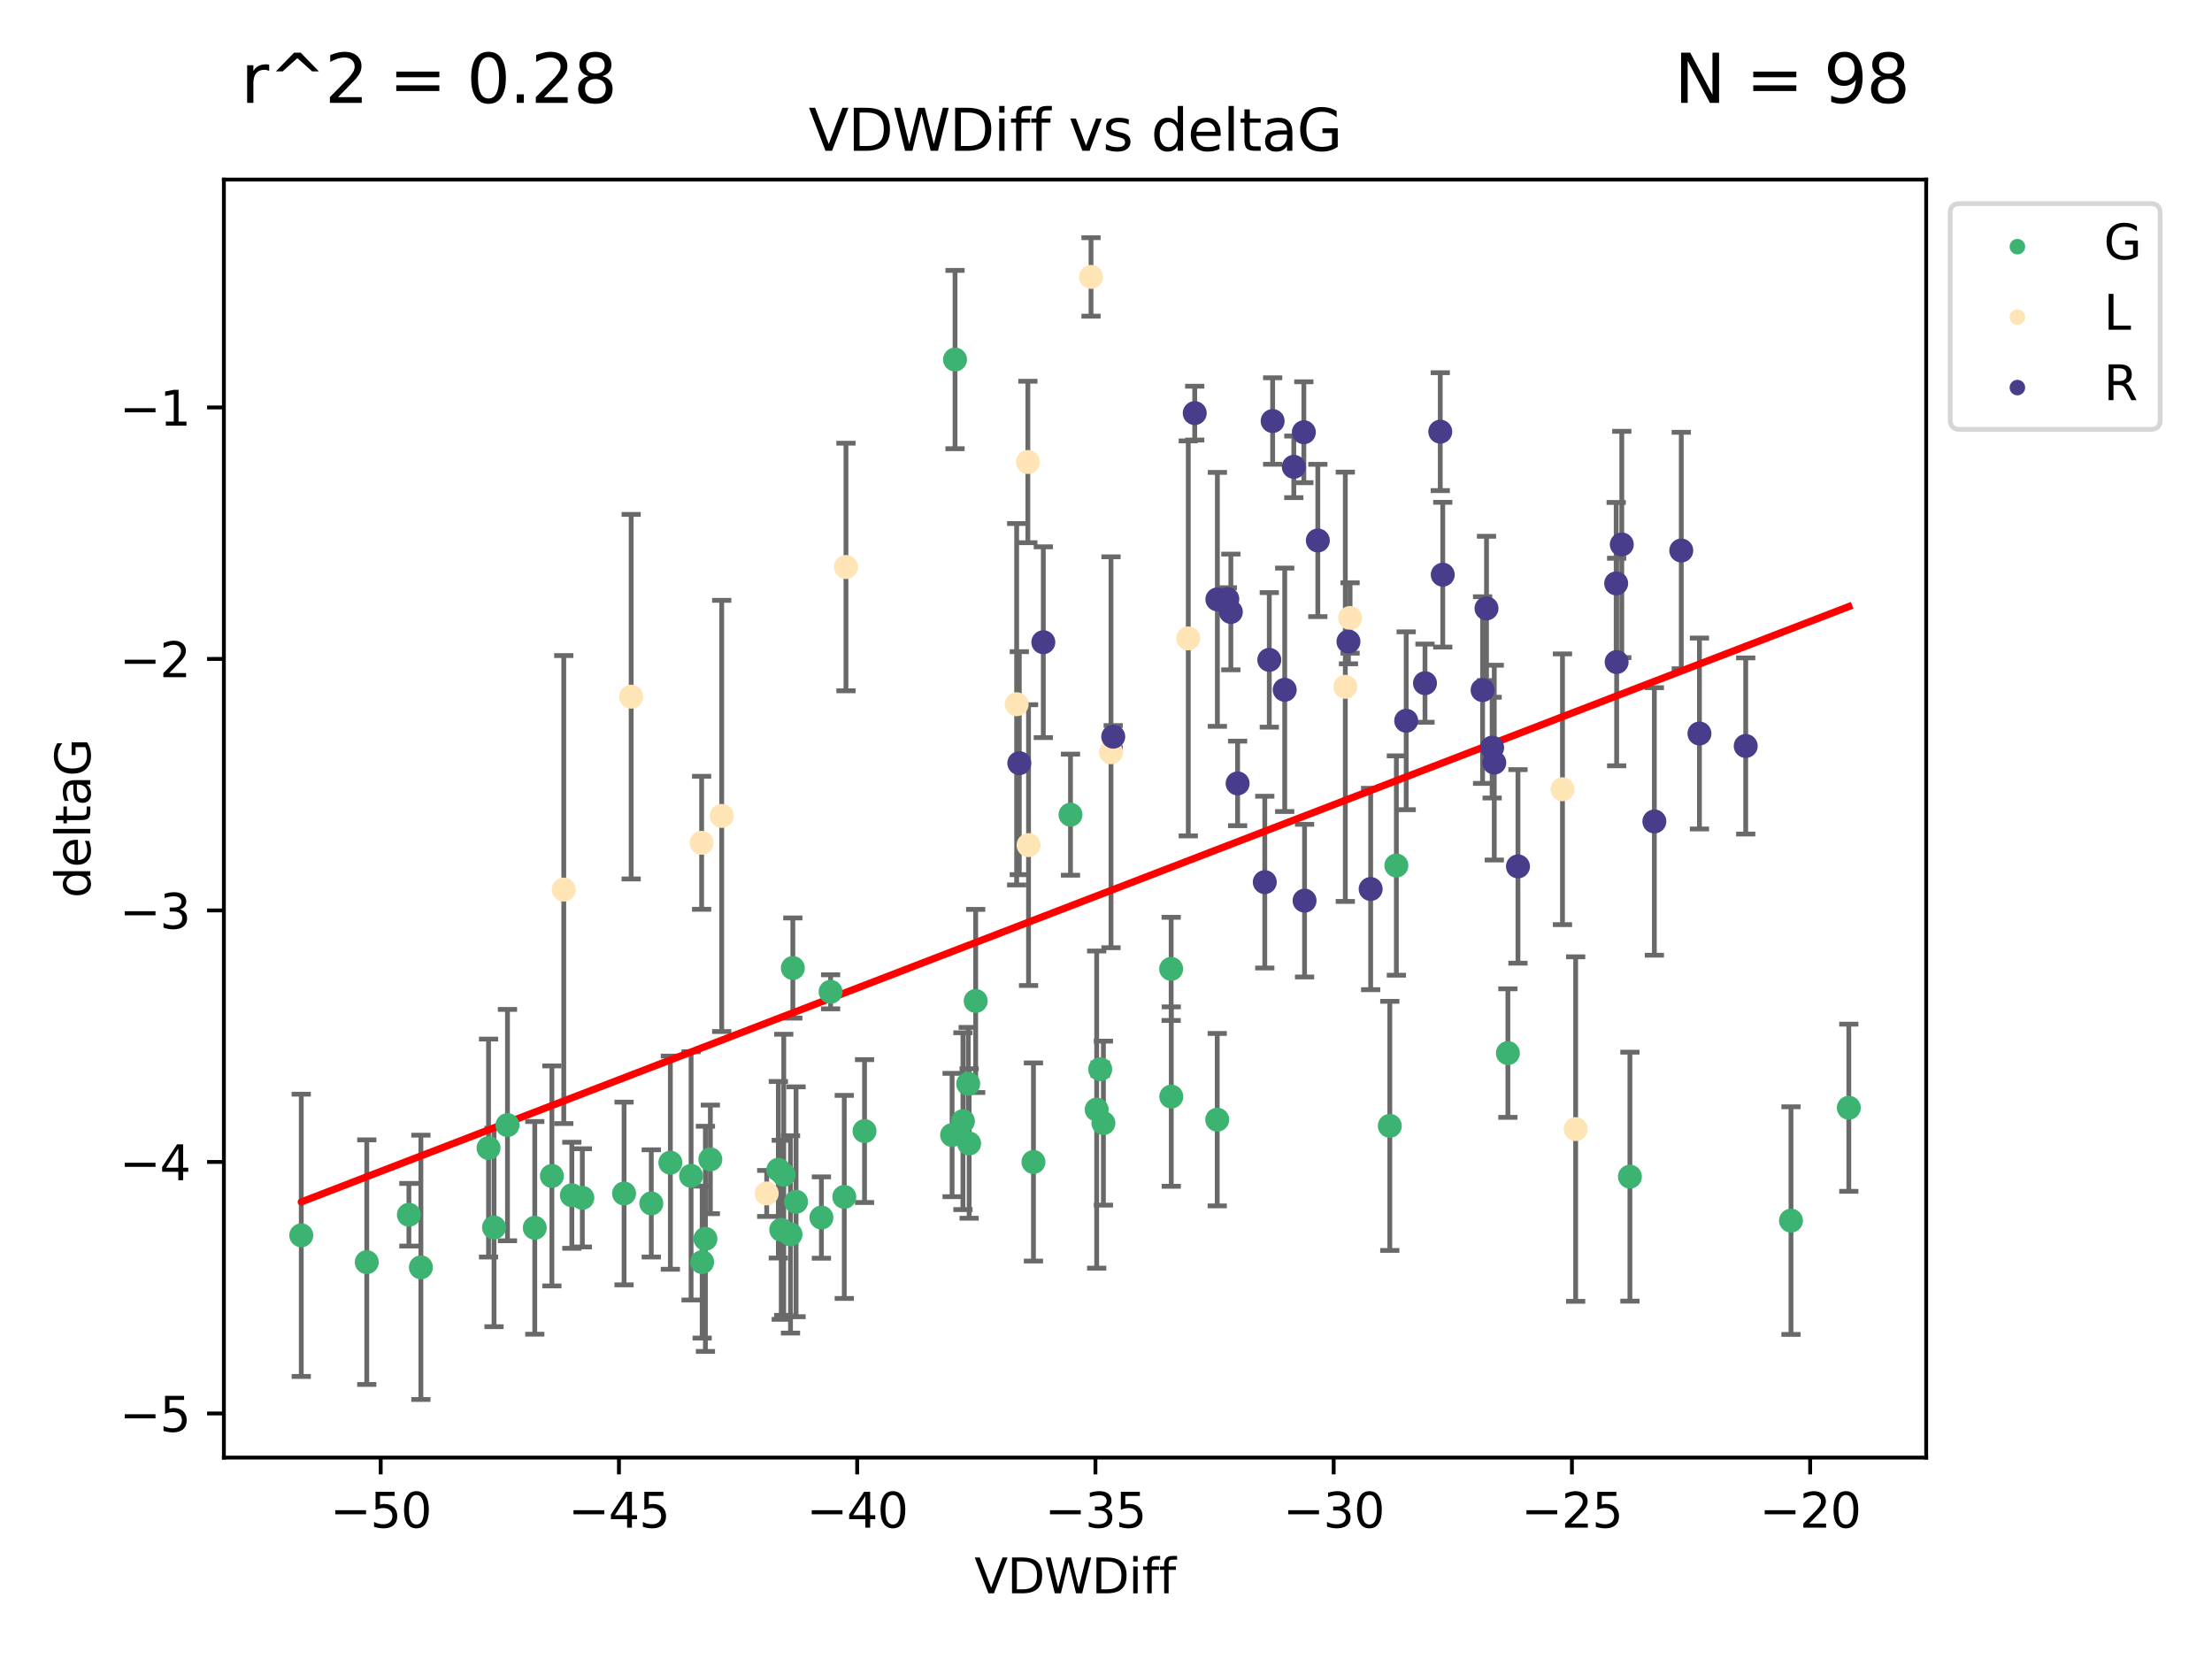 <?xml version="1.0" encoding="utf-8" standalone="no"?>
<!DOCTYPE svg PUBLIC "-//W3C//DTD SVG 1.1//EN"
  "http://www.w3.org/Graphics/SVG/1.1/DTD/svg11.dtd">
<svg xmlns:xlink="http://www.w3.org/1999/xlink" width="460.8pt" height="345.6pt" viewBox="0 0 460.8 345.6" xmlns="http://www.w3.org/2000/svg" version="1.1">
 <defs>
  <style type="text/css">*{stroke-linejoin: round; stroke-linecap: butt}</style>
 </defs>
 <g id="figure_1">
  <g id="patch_1">
   <path d="M 0 345.6 
L 460.8 345.6 
L 460.8 0 
L 0 0 
z
" style="fill: #ffffff"/>
  </g>
  <g id="axes_1">
   <g id="patch_2">
    <path d="M 46.64 303.64 
L 401.26 303.64 
L 401.26 37.411 
L 46.64 37.411 
z
" style="fill: #ffffff"/>
   </g>
   <g id="PathCollection_1">
    <defs>
     <path id="m42b7bddf79" d="M 0 1.118 
C 0.297 1.118 0.581 1 0.791 0.791 
C 1 0.581 1.118 0.297 1.118 0 
C 1.118 -0.297 1 -0.581 0.791 -0.791 
C 0.581 -1 0.297 -1.118 0 -1.118 
C -0.297 -1.118 -0.581 -1 -0.791 -0.791 
C -1 -0.581 -1.118 -0.297 -1.118 0 
C -1.118 0.297 -1 0.581 -0.791 0.791 
C -0.581 1 -0.297 1.118 0 1.118 
z
" style="stroke: #3cb371"/>
    </defs>
    <g clip-path="url(#p88202f6994)">
     <use xlink:href="#m42b7bddf79" x="135.676" y="250.694" style="fill: #3cb371; stroke: #3cb371"/>
     <use xlink:href="#m42b7bddf79" x="76.404" y="262.93" style="fill: #3cb371; stroke: #3cb371"/>
     <use xlink:href="#m42b7bddf79" x="101.773" y="239.16" style="fill: #3cb371; stroke: #3cb371"/>
     <use xlink:href="#m42b7bddf79" x="139.648" y="242.204" style="fill: #3cb371; stroke: #3cb371"/>
     <use xlink:href="#m42b7bddf79" x="130.004" y="248.626" style="fill: #3cb371; stroke: #3cb371"/>
     <use xlink:href="#m42b7bddf79" x="62.759" y="257.34" style="fill: #3cb371; stroke: #3cb371"/>
     <use xlink:href="#m42b7bddf79" x="164.678" y="257.145" style="fill: #3cb371; stroke: #3cb371"/>
     <use xlink:href="#m42b7bddf79" x="102.913" y="255.705" style="fill: #3cb371; stroke: #3cb371"/>
     <use xlink:href="#m42b7bddf79" x="180.097" y="235.623" style="fill: #3cb371; stroke: #3cb371"/>
     <use xlink:href="#m42b7bddf79" x="162.144" y="243.683" style="fill: #3cb371; stroke: #3cb371"/>
     <use xlink:href="#m42b7bddf79" x="163.267" y="244.731" style="fill: #3cb371; stroke: #3cb371"/>
     <use xlink:href="#m42b7bddf79" x="119.124" y="248.997" style="fill: #3cb371; stroke: #3cb371"/>
     <use xlink:href="#m42b7bddf79" x="165.834" y="250.352" style="fill: #3cb371; stroke: #3cb371"/>
     <use xlink:href="#m42b7bddf79" x="87.68" y="264.006" style="fill: #3cb371; stroke: #3cb371"/>
     <use xlink:href="#m42b7bddf79" x="105.717" y="234.378" style="fill: #3cb371; stroke: #3cb371"/>
     <use xlink:href="#m42b7bddf79" x="111.405" y="255.783" style="fill: #3cb371; stroke: #3cb371"/>
     <use xlink:href="#m42b7bddf79" x="146.952" y="258.074" style="fill: #3cb371; stroke: #3cb371"/>
     <use xlink:href="#m42b7bddf79" x="143.964" y="244.958" style="fill: #3cb371; stroke: #3cb371"/>
     <use xlink:href="#m42b7bddf79" x="171.115" y="253.637" style="fill: #3cb371; stroke: #3cb371"/>
     <use xlink:href="#m42b7bddf79" x="121.312" y="249.531" style="fill: #3cb371; stroke: #3cb371"/>
     <use xlink:href="#m42b7bddf79" x="165.162" y="201.658" style="fill: #3cb371; stroke: #3cb371"/>
     <use xlink:href="#m42b7bddf79" x="162.749" y="256.189" style="fill: #3cb371; stroke: #3cb371"/>
     <use xlink:href="#m42b7bddf79" x="198.95" y="74.901" style="fill: #3cb371; stroke: #3cb371"/>
     <use xlink:href="#m42b7bddf79" x="85.18" y="253.055" style="fill: #3cb371; stroke: #3cb371"/>
     <use xlink:href="#m42b7bddf79" x="114.971" y="244.969" style="fill: #3cb371; stroke: #3cb371"/>
     <use xlink:href="#m42b7bddf79" x="146.271" y="262.915" style="fill: #3cb371; stroke: #3cb371"/>
     <use xlink:href="#m42b7bddf79" x="229.861" y="233.968" style="fill: #3cb371; stroke: #3cb371"/>
     <use xlink:href="#m42b7bddf79" x="243.971" y="201.836" style="fill: #3cb371; stroke: #3cb371"/>
     <use xlink:href="#m42b7bddf79" x="201.889" y="238.21" style="fill: #3cb371; stroke: #3cb371"/>
     <use xlink:href="#m42b7bddf79" x="175.88" y="249.339" style="fill: #3cb371; stroke: #3cb371"/>
     <use xlink:href="#m42b7bddf79" x="243.998" y="228.439" style="fill: #3cb371; stroke: #3cb371"/>
     <use xlink:href="#m42b7bddf79" x="198.339" y="236.447" style="fill: #3cb371; stroke: #3cb371"/>
     <use xlink:href="#m42b7bddf79" x="215.289" y="242.066" style="fill: #3cb371; stroke: #3cb371"/>
     <use xlink:href="#m42b7bddf79" x="314.12" y="219.376" style="fill: #3cb371; stroke: #3cb371"/>
     <use xlink:href="#m42b7bddf79" x="201.694" y="225.774" style="fill: #3cb371; stroke: #3cb371"/>
     <use xlink:href="#m42b7bddf79" x="223.004" y="169.713" style="fill: #3cb371; stroke: #3cb371"/>
     <use xlink:href="#m42b7bddf79" x="203.254" y="208.518" style="fill: #3cb371; stroke: #3cb371"/>
     <use xlink:href="#m42b7bddf79" x="147.98" y="241.52" style="fill: #3cb371; stroke: #3cb371"/>
     <use xlink:href="#m42b7bddf79" x="253.572" y="233.249" style="fill: #3cb371; stroke: #3cb371"/>
     <use xlink:href="#m42b7bddf79" x="228.458" y="231.145" style="fill: #3cb371; stroke: #3cb371"/>
     <use xlink:href="#m42b7bddf79" x="173.029" y="206.613" style="fill: #3cb371; stroke: #3cb371"/>
     <use xlink:href="#m42b7bddf79" x="200.601" y="233.561" style="fill: #3cb371; stroke: #3cb371"/>
     <use xlink:href="#m42b7bddf79" x="229.191" y="222.733" style="fill: #3cb371; stroke: #3cb371"/>
     <use xlink:href="#m42b7bddf79" x="290.89" y="180.303" style="fill: #3cb371; stroke: #3cb371"/>
     <use xlink:href="#m42b7bddf79" x="289.522" y="234.537" style="fill: #3cb371; stroke: #3cb371"/>
     <use xlink:href="#m42b7bddf79" x="373.095" y="254.278" style="fill: #3cb371; stroke: #3cb371"/>
     <use xlink:href="#m42b7bddf79" x="339.542" y="245.119" style="fill: #3cb371; stroke: #3cb371"/>
     <use xlink:href="#m42b7bddf79" x="385.141" y="230.765" style="fill: #3cb371; stroke: #3cb371"/>
    </g>
   </g>
   <g id="PathCollection_2">
    <defs>
     <path id="mf76ebb2055" d="M 0 1.118 
C 0.297 1.118 0.581 1 0.791 0.791 
C 1 0.581 1.118 0.297 1.118 0 
C 1.118 -0.297 1 -0.581 0.791 -0.791 
C 0.581 -1 0.297 -1.118 0 -1.118 
C -0.297 -1.118 -0.581 -1 -0.791 -0.791 
C -1 -0.581 -1.118 -0.297 -1.118 0 
C -1.118 0.297 -1 0.581 -0.791 0.791 
C -0.581 1 -0.297 1.118 0 1.118 
z
" style="stroke: #ffe4b5"/>
    </defs>
    <g clip-path="url(#p88202f6994)">
     <use xlink:href="#mf76ebb2055" x="146.163" y="175.57" style="fill: #ffe4b5; stroke: #ffe4b5"/>
     <use xlink:href="#mf76ebb2055" x="159.719" y="248.616" style="fill: #ffe4b5; stroke: #ffe4b5"/>
     <use xlink:href="#mf76ebb2055" x="150.347" y="169.975" style="fill: #ffe4b5; stroke: #ffe4b5"/>
     <use xlink:href="#mf76ebb2055" x="176.23" y="118.114" style="fill: #ffe4b5; stroke: #ffe4b5"/>
     <use xlink:href="#mf76ebb2055" x="280.255" y="143.071" style="fill: #ffe4b5; stroke: #ffe4b5"/>
     <use xlink:href="#mf76ebb2055" x="214.124" y="96.238" style="fill: #ffe4b5; stroke: #ffe4b5"/>
     <use xlink:href="#mf76ebb2055" x="131.483" y="145.132" style="fill: #ffe4b5; stroke: #ffe4b5"/>
     <use xlink:href="#mf76ebb2055" x="214.263" y="176.053" style="fill: #ffe4b5; stroke: #ffe4b5"/>
     <use xlink:href="#mf76ebb2055" x="117.444" y="185.314" style="fill: #ffe4b5; stroke: #ffe4b5"/>
     <use xlink:href="#mf76ebb2055" x="328.238" y="235.208" style="fill: #ffe4b5; stroke: #ffe4b5"/>
     <use xlink:href="#mf76ebb2055" x="281.246" y="128.736" style="fill: #ffe4b5; stroke: #ffe4b5"/>
     <use xlink:href="#mf76ebb2055" x="247.538" y="132.989" style="fill: #ffe4b5; stroke: #ffe4b5"/>
     <use xlink:href="#mf76ebb2055" x="325.493" y="164.417" style="fill: #ffe4b5; stroke: #ffe4b5"/>
     <use xlink:href="#mf76ebb2055" x="227.278" y="57.685" style="fill: #ffe4b5; stroke: #ffe4b5"/>
     <use xlink:href="#mf76ebb2055" x="231.442" y="156.709" style="fill: #ffe4b5; stroke: #ffe4b5"/>
     <use xlink:href="#mf76ebb2055" x="211.788" y="146.704" style="fill: #ffe4b5; stroke: #ffe4b5"/>
    </g>
   </g>
   <g id="PathCollection_3">
    <defs>
     <path id="mb70d94d77d" d="M 0 1.118 
C 0.297 1.118 0.581 1 0.791 0.791 
C 1 0.581 1.118 0.297 1.118 0 
C 1.118 -0.297 1 -0.581 0.791 -0.791 
C 0.581 -1 0.297 -1.118 0 -1.118 
C -0.297 -1.118 -0.581 -1 -0.791 -0.791 
C -1 -0.581 -1.118 -0.297 -1.118 0 
C -1.118 0.297 -1 0.581 -0.791 0.791 
C -0.581 1 -0.297 1.118 0 1.118 
z
" style="stroke: #483d8b"/>
    </defs>
    <g clip-path="url(#p88202f6994)">
     <use xlink:href="#mb70d94d77d" x="267.629" y="143.699" style="fill: #483d8b; stroke: #483d8b"/>
     <use xlink:href="#mb70d94d77d" x="256.409" y="127.483" style="fill: #483d8b; stroke: #483d8b"/>
     <use xlink:href="#mb70d94d77d" x="212.339" y="158.979" style="fill: #483d8b; stroke: #483d8b"/>
     <use xlink:href="#mb70d94d77d" x="285.533" y="185.193" style="fill: #483d8b; stroke: #483d8b"/>
     <use xlink:href="#mb70d94d77d" x="280.908" y="133.656" style="fill: #483d8b; stroke: #483d8b"/>
     <use xlink:href="#mb70d94d77d" x="248.884" y="86.058" style="fill: #483d8b; stroke: #483d8b"/>
     <use xlink:href="#mb70d94d77d" x="257.818" y="163.201" style="fill: #483d8b; stroke: #483d8b"/>
     <use xlink:href="#mb70d94d77d" x="231.907" y="153.462" style="fill: #483d8b; stroke: #483d8b"/>
     <use xlink:href="#mb70d94d77d" x="350.239" y="114.683" style="fill: #483d8b; stroke: #483d8b"/>
     <use xlink:href="#mb70d94d77d" x="253.603" y="124.86" style="fill: #483d8b; stroke: #483d8b"/>
     <use xlink:href="#mb70d94d77d" x="300.55" y="119.716" style="fill: #483d8b; stroke: #483d8b"/>
     <use xlink:href="#mb70d94d77d" x="316.219" y="180.487" style="fill: #483d8b; stroke: #483d8b"/>
     <use xlink:href="#mb70d94d77d" x="271.615" y="90.044" style="fill: #483d8b; stroke: #483d8b"/>
     <use xlink:href="#mb70d94d77d" x="336.776" y="137.913" style="fill: #483d8b; stroke: #483d8b"/>
     <use xlink:href="#mb70d94d77d" x="264.416" y="137.465" style="fill: #483d8b; stroke: #483d8b"/>
     <use xlink:href="#mb70d94d77d" x="274.529" y="112.59" style="fill: #483d8b; stroke: #483d8b"/>
     <use xlink:href="#mb70d94d77d" x="263.477" y="183.764" style="fill: #483d8b; stroke: #483d8b"/>
     <use xlink:href="#mb70d94d77d" x="354.025" y="152.804" style="fill: #483d8b; stroke: #483d8b"/>
     <use xlink:href="#mb70d94d77d" x="310.84" y="155.744" style="fill: #483d8b; stroke: #483d8b"/>
     <use xlink:href="#mb70d94d77d" x="311.285" y="158.866" style="fill: #483d8b; stroke: #483d8b"/>
     <use xlink:href="#mb70d94d77d" x="269.523" y="97.249" style="fill: #483d8b; stroke: #483d8b"/>
     <use xlink:href="#mb70d94d77d" x="217.342" y="133.784" style="fill: #483d8b; stroke: #483d8b"/>
     <use xlink:href="#mb70d94d77d" x="344.634" y="171.123" style="fill: #483d8b; stroke: #483d8b"/>
     <use xlink:href="#mb70d94d77d" x="255.673" y="124.794" style="fill: #483d8b; stroke: #483d8b"/>
     <use xlink:href="#mb70d94d77d" x="363.664" y="155.401" style="fill: #483d8b; stroke: #483d8b"/>
     <use xlink:href="#mb70d94d77d" x="265.116" y="87.707" style="fill: #483d8b; stroke: #483d8b"/>
     <use xlink:href="#mb70d94d77d" x="296.853" y="142.319" style="fill: #483d8b; stroke: #483d8b"/>
     <use xlink:href="#mb70d94d77d" x="336.68" y="121.532" style="fill: #483d8b; stroke: #483d8b"/>
     <use xlink:href="#mb70d94d77d" x="292.937" y="150.149" style="fill: #483d8b; stroke: #483d8b"/>
     <use xlink:href="#mb70d94d77d" x="308.85" y="143.755" style="fill: #483d8b; stroke: #483d8b"/>
     <use xlink:href="#mb70d94d77d" x="300.034" y="89.923" style="fill: #483d8b; stroke: #483d8b"/>
     <use xlink:href="#mb70d94d77d" x="337.848" y="113.422" style="fill: #483d8b; stroke: #483d8b"/>
     <use xlink:href="#mb70d94d77d" x="271.764" y="187.62" style="fill: #483d8b; stroke: #483d8b"/>
     <use xlink:href="#mb70d94d77d" x="309.666" y="126.741" style="fill: #483d8b; stroke: #483d8b"/>
    </g>
   </g>
   <g id="matplotlib.axis_1">
    <g id="xtick_1">
     <g id="line2d_1">
      <defs>
       <path id="m2587d375f7" d="M 0 0 
L 0 3.5 
" style="stroke: #000000; stroke-width: 0.8"/>
      </defs>
      <g>
       <use xlink:href="#m2587d375f7" x="79.307" y="303.64" style="stroke: #000000; stroke-width: 0.8"/>
      </g>
     </g>
     <g id="text_1">
      <!-- −50 -->
      <g transform="translate(68.755 318.238)scale(0.1 -0.1)">
       <defs>
        <path id="DejaVuSans-2212" d="M 678 2272 
L 4684 2272 
L 4684 1741 
L 678 1741 
L 678 2272 
z
" transform="scale(0.016)"/>
        <path id="DejaVuSans-35" d="M 691 4666 
L 3169 4666 
L 3169 4134 
L 1269 4134 
L 1269 2991 
Q 1406 3038 1543 3061 
Q 1681 3084 1819 3084 
Q 2600 3084 3056 2656 
Q 3513 2228 3513 1497 
Q 3513 744 3044 326 
Q 2575 -91 1722 -91 
Q 1428 -91 1123 -41 
Q 819 9 494 109 
L 494 744 
Q 775 591 1075 516 
Q 1375 441 1709 441 
Q 2250 441 2565 725 
Q 2881 1009 2881 1497 
Q 2881 1984 2565 2268 
Q 2250 2553 1709 2553 
Q 1456 2553 1204 2497 
Q 953 2441 691 2322 
L 691 4666 
z
" transform="scale(0.016)"/>
        <path id="DejaVuSans-30" d="M 2034 4250 
Q 1547 4250 1301 3770 
Q 1056 3291 1056 2328 
Q 1056 1369 1301 889 
Q 1547 409 2034 409 
Q 2525 409 2770 889 
Q 3016 1369 3016 2328 
Q 3016 3291 2770 3770 
Q 2525 4250 2034 4250 
z
M 2034 4750 
Q 2819 4750 3233 4129 
Q 3647 3509 3647 2328 
Q 3647 1150 3233 529 
Q 2819 -91 2034 -91 
Q 1250 -91 836 529 
Q 422 1150 422 2328 
Q 422 3509 836 4129 
Q 1250 4750 2034 4750 
z
" transform="scale(0.016)"/>
       </defs>
       <use xlink:href="#DejaVuSans-2212"/>
       <use xlink:href="#DejaVuSans-35" x="83.789"/>
       <use xlink:href="#DejaVuSans-30" x="147.412"/>
      </g>
     </g>
    </g>
    <g id="xtick_2">
     <g id="line2d_2">
      <g>
       <use xlink:href="#m2587d375f7" x="128.937" y="303.64" style="stroke: #000000; stroke-width: 0.8"/>
      </g>
     </g>
     <g id="text_2">
      <!-- −45 -->
      <g transform="translate(118.385 318.238)scale(0.1 -0.1)">
       <defs>
        <path id="DejaVuSans-34" d="M 2419 4116 
L 825 1625 
L 2419 1625 
L 2419 4116 
z
M 2253 4666 
L 3047 4666 
L 3047 1625 
L 3713 1625 
L 3713 1100 
L 3047 1100 
L 3047 0 
L 2419 0 
L 2419 1100 
L 313 1100 
L 313 1709 
L 2253 4666 
z
" transform="scale(0.016)"/>
       </defs>
       <use xlink:href="#DejaVuSans-2212"/>
       <use xlink:href="#DejaVuSans-34" x="83.789"/>
       <use xlink:href="#DejaVuSans-35" x="147.412"/>
      </g>
     </g>
    </g>
    <g id="xtick_3">
     <g id="line2d_3">
      <g>
       <use xlink:href="#m2587d375f7" x="178.568" y="303.64" style="stroke: #000000; stroke-width: 0.8"/>
      </g>
     </g>
     <g id="text_3">
      <!-- −40 -->
      <g transform="translate(168.016 318.238)scale(0.1 -0.1)">
       <use xlink:href="#DejaVuSans-2212"/>
       <use xlink:href="#DejaVuSans-34" x="83.789"/>
       <use xlink:href="#DejaVuSans-30" x="147.412"/>
      </g>
     </g>
    </g>
    <g id="xtick_4">
     <g id="line2d_4">
      <g>
       <use xlink:href="#m2587d375f7" x="228.198" y="303.64" style="stroke: #000000; stroke-width: 0.8"/>
      </g>
     </g>
     <g id="text_4">
      <!-- −35 -->
      <g transform="translate(217.646 318.238)scale(0.1 -0.1)">
       <defs>
        <path id="DejaVuSans-33" d="M 2597 2516 
Q 3050 2419 3304 2112 
Q 3559 1806 3559 1356 
Q 3559 666 3084 287 
Q 2609 -91 1734 -91 
Q 1441 -91 1130 -33 
Q 819 25 488 141 
L 488 750 
Q 750 597 1062 519 
Q 1375 441 1716 441 
Q 2309 441 2620 675 
Q 2931 909 2931 1356 
Q 2931 1769 2642 2001 
Q 2353 2234 1838 2234 
L 1294 2234 
L 1294 2753 
L 1863 2753 
Q 2328 2753 2575 2939 
Q 2822 3125 2822 3475 
Q 2822 3834 2567 4026 
Q 2313 4219 1838 4219 
Q 1578 4219 1281 4162 
Q 984 4106 628 3988 
L 628 4550 
Q 988 4650 1302 4700 
Q 1616 4750 1894 4750 
Q 2613 4750 3031 4423 
Q 3450 4097 3450 3541 
Q 3450 3153 3228 2886 
Q 3006 2619 2597 2516 
z
" transform="scale(0.016)"/>
       </defs>
       <use xlink:href="#DejaVuSans-2212"/>
       <use xlink:href="#DejaVuSans-33" x="83.789"/>
       <use xlink:href="#DejaVuSans-35" x="147.412"/>
      </g>
     </g>
    </g>
    <g id="xtick_5">
     <g id="line2d_5">
      <g>
       <use xlink:href="#m2587d375f7" x="277.829" y="303.64" style="stroke: #000000; stroke-width: 0.8"/>
      </g>
     </g>
     <g id="text_5">
      <!-- −30 -->
      <g transform="translate(267.277 318.238)scale(0.1 -0.1)">
       <use xlink:href="#DejaVuSans-2212"/>
       <use xlink:href="#DejaVuSans-33" x="83.789"/>
       <use xlink:href="#DejaVuSans-30" x="147.412"/>
      </g>
     </g>
    </g>
    <g id="xtick_6">
     <g id="line2d_6">
      <g>
       <use xlink:href="#m2587d375f7" x="327.459" y="303.64" style="stroke: #000000; stroke-width: 0.8"/>
      </g>
     </g>
     <g id="text_6">
      <!-- −25 -->
      <g transform="translate(316.907 318.238)scale(0.1 -0.1)">
       <defs>
        <path id="DejaVuSans-32" d="M 1228 531 
L 3431 531 
L 3431 0 
L 469 0 
L 469 531 
Q 828 903 1448 1529 
Q 2069 2156 2228 2338 
Q 2531 2678 2651 2914 
Q 2772 3150 2772 3378 
Q 2772 3750 2511 3984 
Q 2250 4219 1831 4219 
Q 1534 4219 1204 4116 
Q 875 4013 500 3803 
L 500 4441 
Q 881 4594 1212 4672 
Q 1544 4750 1819 4750 
Q 2544 4750 2975 4387 
Q 3406 4025 3406 3419 
Q 3406 3131 3298 2873 
Q 3191 2616 2906 2266 
Q 2828 2175 2409 1742 
Q 1991 1309 1228 531 
z
" transform="scale(0.016)"/>
       </defs>
       <use xlink:href="#DejaVuSans-2212"/>
       <use xlink:href="#DejaVuSans-32" x="83.789"/>
       <use xlink:href="#DejaVuSans-35" x="147.412"/>
      </g>
     </g>
    </g>
    <g id="xtick_7">
     <g id="line2d_7">
      <g>
       <use xlink:href="#m2587d375f7" x="377.09" y="303.64" style="stroke: #000000; stroke-width: 0.8"/>
      </g>
     </g>
     <g id="text_7">
      <!-- −20 -->
      <g transform="translate(366.538 318.238)scale(0.1 -0.1)">
       <use xlink:href="#DejaVuSans-2212"/>
       <use xlink:href="#DejaVuSans-32" x="83.789"/>
       <use xlink:href="#DejaVuSans-30" x="147.412"/>
      </g>
     </g>
    </g>
    <g id="text_8">
     <!-- VDWDiff -->
     <g transform="translate(202.977 331.917)scale(0.1 -0.1)">
      <defs>
       <path id="DejaVuSans-56" d="M 1831 0 
L 50 4666 
L 709 4666 
L 2188 738 
L 3669 4666 
L 4325 4666 
L 2547 0 
L 1831 0 
z
" transform="scale(0.016)"/>
       <path id="DejaVuSans-44" d="M 1259 4147 
L 1259 519 
L 2022 519 
Q 2988 519 3436 956 
Q 3884 1394 3884 2338 
Q 3884 3275 3436 3711 
Q 2988 4147 2022 4147 
L 1259 4147 
z
M 628 4666 
L 1925 4666 
Q 3281 4666 3915 4102 
Q 4550 3538 4550 2338 
Q 4550 1131 3912 565 
Q 3275 0 1925 0 
L 628 0 
L 628 4666 
z
" transform="scale(0.016)"/>
       <path id="DejaVuSans-57" d="M 213 4666 
L 850 4666 
L 1831 722 
L 2809 4666 
L 3519 4666 
L 4500 722 
L 5478 4666 
L 6119 4666 
L 4947 0 
L 4153 0 
L 3169 4050 
L 2175 0 
L 1381 0 
L 213 4666 
z
" transform="scale(0.016)"/>
       <path id="DejaVuSans-69" d="M 603 3500 
L 1178 3500 
L 1178 0 
L 603 0 
L 603 3500 
z
M 603 4863 
L 1178 4863 
L 1178 4134 
L 603 4134 
L 603 4863 
z
" transform="scale(0.016)"/>
       <path id="DejaVuSans-66" d="M 2375 4863 
L 2375 4384 
L 1825 4384 
Q 1516 4384 1395 4259 
Q 1275 4134 1275 3809 
L 1275 3500 
L 2222 3500 
L 2222 3053 
L 1275 3053 
L 1275 0 
L 697 0 
L 697 3053 
L 147 3053 
L 147 3500 
L 697 3500 
L 697 3744 
Q 697 4328 969 4595 
Q 1241 4863 1831 4863 
L 2375 4863 
z
" transform="scale(0.016)"/>
      </defs>
      <use xlink:href="#DejaVuSans-56"/>
      <use xlink:href="#DejaVuSans-44" x="68.408"/>
      <use xlink:href="#DejaVuSans-57" x="145.41"/>
      <use xlink:href="#DejaVuSans-44" x="244.287"/>
      <use xlink:href="#DejaVuSans-69" x="321.289"/>
      <use xlink:href="#DejaVuSans-66" x="349.072"/>
      <use xlink:href="#DejaVuSans-66" x="384.277"/>
     </g>
    </g>
   </g>
   <g id="matplotlib.axis_2">
    <g id="ytick_1">
     <g id="line2d_8">
      <defs>
       <path id="m7e15c0f801" d="M 0 0 
L -3.5 0 
" style="stroke: #000000; stroke-width: 0.8"/>
      </defs>
      <g>
       <use xlink:href="#m7e15c0f801" x="46.64" y="294.452" style="stroke: #000000; stroke-width: 0.8"/>
      </g>
     </g>
     <g id="text_9">
      <!-- −5 -->
      <g transform="translate(24.898 298.251)scale(0.1 -0.1)">
       <use xlink:href="#DejaVuSans-2212"/>
       <use xlink:href="#DejaVuSans-35" x="83.789"/>
      </g>
     </g>
    </g>
    <g id="ytick_2">
     <g id="line2d_9">
      <g>
       <use xlink:href="#m7e15c0f801" x="46.64" y="242.057" style="stroke: #000000; stroke-width: 0.8"/>
      </g>
     </g>
     <g id="text_10">
      <!-- −4 -->
      <g transform="translate(24.898 245.857)scale(0.1 -0.1)">
       <use xlink:href="#DejaVuSans-2212"/>
       <use xlink:href="#DejaVuSans-34" x="83.789"/>
      </g>
     </g>
    </g>
    <g id="ytick_3">
     <g id="line2d_10">
      <g>
       <use xlink:href="#m7e15c0f801" x="46.64" y="189.663" style="stroke: #000000; stroke-width: 0.8"/>
      </g>
     </g>
     <g id="text_11">
      <!-- −3 -->
      <g transform="translate(24.898 193.462)scale(0.1 -0.1)">
       <use xlink:href="#DejaVuSans-2212"/>
       <use xlink:href="#DejaVuSans-33" x="83.789"/>
      </g>
     </g>
    </g>
    <g id="ytick_4">
     <g id="line2d_11">
      <g>
       <use xlink:href="#m7e15c0f801" x="46.64" y="137.269" style="stroke: #000000; stroke-width: 0.8"/>
      </g>
     </g>
     <g id="text_12">
      <!-- −2 -->
      <g transform="translate(24.898 141.068)scale(0.1 -0.1)">
       <use xlink:href="#DejaVuSans-2212"/>
       <use xlink:href="#DejaVuSans-32" x="83.789"/>
      </g>
     </g>
    </g>
    <g id="ytick_5">
     <g id="line2d_12">
      <g>
       <use xlink:href="#m7e15c0f801" x="46.64" y="84.875" style="stroke: #000000; stroke-width: 0.8"/>
      </g>
     </g>
     <g id="text_13">
      <!-- −1 -->
      <g transform="translate(24.898 88.674)scale(0.1 -0.1)">
       <defs>
        <path id="DejaVuSans-31" d="M 794 531 
L 1825 531 
L 1825 4091 
L 703 3866 
L 703 4441 
L 1819 4666 
L 2450 4666 
L 2450 531 
L 3481 531 
L 3481 0 
L 794 0 
L 794 531 
z
" transform="scale(0.016)"/>
       </defs>
       <use xlink:href="#DejaVuSans-2212"/>
       <use xlink:href="#DejaVuSans-31" x="83.789"/>
      </g>
     </g>
    </g>
    <g id="text_14">
     <!-- deltaG -->
     <g transform="translate(18.818 187.064)rotate(-90)scale(0.1 -0.1)">
      <defs>
       <path id="DejaVuSans-64" d="M 2906 2969 
L 2906 4863 
L 3481 4863 
L 3481 0 
L 2906 0 
L 2906 525 
Q 2725 213 2448 61 
Q 2172 -91 1784 -91 
Q 1150 -91 751 415 
Q 353 922 353 1747 
Q 353 2572 751 3078 
Q 1150 3584 1784 3584 
Q 2172 3584 2448 3432 
Q 2725 3281 2906 2969 
z
M 947 1747 
Q 947 1113 1208 752 
Q 1469 391 1925 391 
Q 2381 391 2643 752 
Q 2906 1113 2906 1747 
Q 2906 2381 2643 2742 
Q 2381 3103 1925 3103 
Q 1469 3103 1208 2742 
Q 947 2381 947 1747 
z
" transform="scale(0.016)"/>
       <path id="DejaVuSans-65" d="M 3597 1894 
L 3597 1613 
L 953 1613 
Q 991 1019 1311 708 
Q 1631 397 2203 397 
Q 2534 397 2845 478 
Q 3156 559 3463 722 
L 3463 178 
Q 3153 47 2828 -22 
Q 2503 -91 2169 -91 
Q 1331 -91 842 396 
Q 353 884 353 1716 
Q 353 2575 817 3079 
Q 1281 3584 2069 3584 
Q 2775 3584 3186 3129 
Q 3597 2675 3597 1894 
z
M 3022 2063 
Q 3016 2534 2758 2815 
Q 2500 3097 2075 3097 
Q 1594 3097 1305 2825 
Q 1016 2553 972 2059 
L 3022 2063 
z
" transform="scale(0.016)"/>
       <path id="DejaVuSans-6c" d="M 603 4863 
L 1178 4863 
L 1178 0 
L 603 0 
L 603 4863 
z
" transform="scale(0.016)"/>
       <path id="DejaVuSans-74" d="M 1172 4494 
L 1172 3500 
L 2356 3500 
L 2356 3053 
L 1172 3053 
L 1172 1153 
Q 1172 725 1289 603 
Q 1406 481 1766 481 
L 2356 481 
L 2356 0 
L 1766 0 
Q 1100 0 847 248 
Q 594 497 594 1153 
L 594 3053 
L 172 3053 
L 172 3500 
L 594 3500 
L 594 4494 
L 1172 4494 
z
" transform="scale(0.016)"/>
       <path id="DejaVuSans-61" d="M 2194 1759 
Q 1497 1759 1228 1600 
Q 959 1441 959 1056 
Q 959 750 1161 570 
Q 1363 391 1709 391 
Q 2188 391 2477 730 
Q 2766 1069 2766 1631 
L 2766 1759 
L 2194 1759 
z
M 3341 1997 
L 3341 0 
L 2766 0 
L 2766 531 
Q 2569 213 2275 61 
Q 1981 -91 1556 -91 
Q 1019 -91 701 211 
Q 384 513 384 1019 
Q 384 1609 779 1909 
Q 1175 2209 1959 2209 
L 2766 2209 
L 2766 2266 
Q 2766 2663 2505 2880 
Q 2244 3097 1772 3097 
Q 1472 3097 1187 3025 
Q 903 2953 641 2809 
L 641 3341 
Q 956 3463 1253 3523 
Q 1550 3584 1831 3584 
Q 2591 3584 2966 3190 
Q 3341 2797 3341 1997 
z
" transform="scale(0.016)"/>
       <path id="DejaVuSans-47" d="M 3809 666 
L 3809 1919 
L 2778 1919 
L 2778 2438 
L 4434 2438 
L 4434 434 
Q 4069 175 3628 42 
Q 3188 -91 2688 -91 
Q 1594 -91 976 548 
Q 359 1188 359 2328 
Q 359 3472 976 4111 
Q 1594 4750 2688 4750 
Q 3144 4750 3555 4637 
Q 3966 4525 4313 4306 
L 4313 3634 
Q 3963 3931 3569 4081 
Q 3175 4231 2741 4231 
Q 1884 4231 1454 3753 
Q 1025 3275 1025 2328 
Q 1025 1384 1454 906 
Q 1884 428 2741 428 
Q 3075 428 3337 486 
Q 3600 544 3809 666 
z
" transform="scale(0.016)"/>
      </defs>
      <use xlink:href="#DejaVuSans-64"/>
      <use xlink:href="#DejaVuSans-65" x="63.477"/>
      <use xlink:href="#DejaVuSans-6c" x="125"/>
      <use xlink:href="#DejaVuSans-74" x="152.783"/>
      <use xlink:href="#DejaVuSans-61" x="191.992"/>
      <use xlink:href="#DejaVuSans-47" x="253.271"/>
     </g>
    </g>
   </g>
   <g id="LineCollection_1">
    <path d="M 135.676 261.865 
L 135.676 239.523 
" clip-path="url(#p88202f6994)" style="fill: none; stroke: #696969"/>
    <path d="M 76.404 288.405 
L 76.404 237.455 
" clip-path="url(#p88202f6994)" style="fill: none; stroke: #696969"/>
    <path d="M 101.773 261.862 
L 101.773 216.458 
" clip-path="url(#p88202f6994)" style="fill: none; stroke: #696969"/>
    <path d="M 139.648 264.405 
L 139.648 220.002 
" clip-path="url(#p88202f6994)" style="fill: none; stroke: #696969"/>
    <path d="M 130.004 267.657 
L 130.004 229.596 
" clip-path="url(#p88202f6994)" style="fill: none; stroke: #696969"/>
    <path d="M 62.759 286.739 
L 62.759 227.94 
" clip-path="url(#p88202f6994)" style="fill: none; stroke: #696969"/>
    <path d="M 164.678 277.699 
L 164.678 236.59 
" clip-path="url(#p88202f6994)" style="fill: none; stroke: #696969"/>
    <path d="M 102.913 276.375 
L 102.913 235.034 
" clip-path="url(#p88202f6994)" style="fill: none; stroke: #696969"/>
    <path d="M 180.097 250.504 
L 180.097 220.742 
" clip-path="url(#p88202f6994)" style="fill: none; stroke: #696969"/>
    <path d="M 162.144 262.075 
L 162.144 225.29 
" clip-path="url(#p88202f6994)" style="fill: none; stroke: #696969"/>
    <path d="M 163.267 274.012 
L 163.267 215.449 
" clip-path="url(#p88202f6994)" style="fill: none; stroke: #696969"/>
    <path d="M 119.124 260.044 
L 119.124 237.949 
" clip-path="url(#p88202f6994)" style="fill: none; stroke: #696969"/>
    <path d="M 165.834 274.292 
L 165.834 226.412 
" clip-path="url(#p88202f6994)" style="fill: none; stroke: #696969"/>
    <path d="M 87.68 291.539 
L 87.68 236.473 
" clip-path="url(#p88202f6994)" style="fill: none; stroke: #696969"/>
    <path d="M 105.717 258.475 
L 105.717 210.28 
" clip-path="url(#p88202f6994)" style="fill: none; stroke: #696969"/>
    <path d="M 111.405 277.934 
L 111.405 233.631 
" clip-path="url(#p88202f6994)" style="fill: none; stroke: #696969"/>
    <path d="M 146.952 281.527 
L 146.952 234.621 
" clip-path="url(#p88202f6994)" style="fill: none; stroke: #696969"/>
    <path d="M 143.964 270.812 
L 143.964 219.103 
" clip-path="url(#p88202f6994)" style="fill: none; stroke: #696969"/>
    <path d="M 171.115 262.109 
L 171.115 245.165 
" clip-path="url(#p88202f6994)" style="fill: none; stroke: #696969"/>
    <path d="M 121.312 259.759 
L 121.312 239.303 
" clip-path="url(#p88202f6994)" style="fill: none; stroke: #696969"/>
    <path d="M 165.162 212.091 
L 165.162 191.226 
" clip-path="url(#p88202f6994)" style="fill: none; stroke: #696969"/>
    <path d="M 162.749 274.839 
L 162.749 237.54 
" clip-path="url(#p88202f6994)" style="fill: none; stroke: #696969"/>
    <path d="M 198.95 93.475 
L 198.95 56.326 
" clip-path="url(#p88202f6994)" style="fill: none; stroke: #696969"/>
    <path d="M 85.18 259.579 
L 85.18 246.532 
" clip-path="url(#p88202f6994)" style="fill: none; stroke: #696969"/>
    <path d="M 114.971 267.888 
L 114.971 222.051 
" clip-path="url(#p88202f6994)" style="fill: none; stroke: #696969"/>
    <path d="M 146.271 278.743 
L 146.271 247.087 
" clip-path="url(#p88202f6994)" style="fill: none; stroke: #696969"/>
    <path d="M 229.861 251.046 
L 229.861 216.89 
" clip-path="url(#p88202f6994)" style="fill: none; stroke: #696969"/>
    <path d="M 243.971 212.583 
L 243.971 191.089 
" clip-path="url(#p88202f6994)" style="fill: none; stroke: #696969"/>
    <path d="M 201.889 253.777 
L 201.889 222.642 
" clip-path="url(#p88202f6994)" style="fill: none; stroke: #696969"/>
    <path d="M 175.88 270.491 
L 175.88 228.187 
" clip-path="url(#p88202f6994)" style="fill: none; stroke: #696969"/>
    <path d="M 243.998 247.124 
L 243.998 209.753 
" clip-path="url(#p88202f6994)" style="fill: none; stroke: #696969"/>
    <path d="M 198.339 249.296 
L 198.339 223.598 
" clip-path="url(#p88202f6994)" style="fill: none; stroke: #696969"/>
    <path d="M 215.289 262.701 
L 215.289 221.43 
" clip-path="url(#p88202f6994)" style="fill: none; stroke: #696969"/>
    <path d="M 314.12 232.763 
L 314.12 205.989 
" clip-path="url(#p88202f6994)" style="fill: none; stroke: #696969"/>
    <path d="M 201.694 237.525 
L 201.694 214.024 
" clip-path="url(#p88202f6994)" style="fill: none; stroke: #696969"/>
    <path d="M 223.004 182.324 
L 223.004 157.102 
" clip-path="url(#p88202f6994)" style="fill: none; stroke: #696969"/>
    <path d="M 203.254 227.592 
L 203.254 189.444 
" clip-path="url(#p88202f6994)" style="fill: none; stroke: #696969"/>
    <path d="M 147.98 252.833 
L 147.98 230.207 
" clip-path="url(#p88202f6994)" style="fill: none; stroke: #696969"/>
    <path d="M 253.572 251.211 
L 253.572 215.287 
" clip-path="url(#p88202f6994)" style="fill: none; stroke: #696969"/>
    <path d="M 228.458 264.181 
L 228.458 198.11 
" clip-path="url(#p88202f6994)" style="fill: none; stroke: #696969"/>
    <path d="M 173.029 210.16 
L 173.029 203.065 
" clip-path="url(#p88202f6994)" style="fill: none; stroke: #696969"/>
    <path d="M 200.601 251.978 
L 200.601 215.144 
" clip-path="url(#p88202f6994)" style="fill: none; stroke: #696969"/>
    <path d="M 229.191 224.041 
L 229.191 221.426 
" clip-path="url(#p88202f6994)" style="fill: none; stroke: #696969"/>
    <path d="M 290.89 203.148 
L 290.89 157.457 
" clip-path="url(#p88202f6994)" style="fill: none; stroke: #696969"/>
    <path d="M 289.522 260.484 
L 289.522 208.591 
" clip-path="url(#p88202f6994)" style="fill: none; stroke: #696969"/>
    <path d="M 373.095 277.988 
L 373.095 230.568 
" clip-path="url(#p88202f6994)" style="fill: none; stroke: #696969"/>
    <path d="M 339.542 271.048 
L 339.542 219.19 
" clip-path="url(#p88202f6994)" style="fill: none; stroke: #696969"/>
    <path d="M 385.141 248.177 
L 385.141 213.353 
" clip-path="url(#p88202f6994)" style="fill: none; stroke: #696969"/>
   </g>
   <g id="line2d_13">
    <defs>
     <path id="mb7dcef8d1d" d="M 2 0 
L -2 -0 
" style="stroke: #696969"/>
    </defs>
    <g clip-path="url(#p88202f6994)">
     <use xlink:href="#mb7dcef8d1d" x="135.676" y="261.865" style="fill: #696969; stroke: #696969"/>
     <use xlink:href="#mb7dcef8d1d" x="76.404" y="288.405" style="fill: #696969; stroke: #696969"/>
     <use xlink:href="#mb7dcef8d1d" x="101.773" y="261.862" style="fill: #696969; stroke: #696969"/>
     <use xlink:href="#mb7dcef8d1d" x="139.648" y="264.405" style="fill: #696969; stroke: #696969"/>
     <use xlink:href="#mb7dcef8d1d" x="130.004" y="267.657" style="fill: #696969; stroke: #696969"/>
     <use xlink:href="#mb7dcef8d1d" x="62.759" y="286.739" style="fill: #696969; stroke: #696969"/>
     <use xlink:href="#mb7dcef8d1d" x="164.678" y="277.699" style="fill: #696969; stroke: #696969"/>
     <use xlink:href="#mb7dcef8d1d" x="102.913" y="276.375" style="fill: #696969; stroke: #696969"/>
     <use xlink:href="#mb7dcef8d1d" x="180.097" y="250.504" style="fill: #696969; stroke: #696969"/>
     <use xlink:href="#mb7dcef8d1d" x="162.144" y="262.075" style="fill: #696969; stroke: #696969"/>
     <use xlink:href="#mb7dcef8d1d" x="163.267" y="274.012" style="fill: #696969; stroke: #696969"/>
     <use xlink:href="#mb7dcef8d1d" x="119.124" y="260.044" style="fill: #696969; stroke: #696969"/>
     <use xlink:href="#mb7dcef8d1d" x="165.834" y="274.292" style="fill: #696969; stroke: #696969"/>
     <use xlink:href="#mb7dcef8d1d" x="87.68" y="291.539" style="fill: #696969; stroke: #696969"/>
     <use xlink:href="#mb7dcef8d1d" x="105.717" y="258.475" style="fill: #696969; stroke: #696969"/>
     <use xlink:href="#mb7dcef8d1d" x="111.405" y="277.934" style="fill: #696969; stroke: #696969"/>
     <use xlink:href="#mb7dcef8d1d" x="146.952" y="281.527" style="fill: #696969; stroke: #696969"/>
     <use xlink:href="#mb7dcef8d1d" x="143.964" y="270.812" style="fill: #696969; stroke: #696969"/>
     <use xlink:href="#mb7dcef8d1d" x="171.115" y="262.109" style="fill: #696969; stroke: #696969"/>
     <use xlink:href="#mb7dcef8d1d" x="121.312" y="259.759" style="fill: #696969; stroke: #696969"/>
     <use xlink:href="#mb7dcef8d1d" x="165.162" y="212.091" style="fill: #696969; stroke: #696969"/>
     <use xlink:href="#mb7dcef8d1d" x="162.749" y="274.839" style="fill: #696969; stroke: #696969"/>
     <use xlink:href="#mb7dcef8d1d" x="198.95" y="93.475" style="fill: #696969; stroke: #696969"/>
     <use xlink:href="#mb7dcef8d1d" x="85.18" y="259.579" style="fill: #696969; stroke: #696969"/>
     <use xlink:href="#mb7dcef8d1d" x="114.971" y="267.888" style="fill: #696969; stroke: #696969"/>
     <use xlink:href="#mb7dcef8d1d" x="146.271" y="278.743" style="fill: #696969; stroke: #696969"/>
     <use xlink:href="#mb7dcef8d1d" x="229.861" y="251.046" style="fill: #696969; stroke: #696969"/>
     <use xlink:href="#mb7dcef8d1d" x="243.971" y="212.583" style="fill: #696969; stroke: #696969"/>
     <use xlink:href="#mb7dcef8d1d" x="201.889" y="253.777" style="fill: #696969; stroke: #696969"/>
     <use xlink:href="#mb7dcef8d1d" x="175.88" y="270.491" style="fill: #696969; stroke: #696969"/>
     <use xlink:href="#mb7dcef8d1d" x="243.998" y="247.124" style="fill: #696969; stroke: #696969"/>
     <use xlink:href="#mb7dcef8d1d" x="198.339" y="249.296" style="fill: #696969; stroke: #696969"/>
     <use xlink:href="#mb7dcef8d1d" x="215.289" y="262.701" style="fill: #696969; stroke: #696969"/>
     <use xlink:href="#mb7dcef8d1d" x="314.12" y="232.763" style="fill: #696969; stroke: #696969"/>
     <use xlink:href="#mb7dcef8d1d" x="201.694" y="237.525" style="fill: #696969; stroke: #696969"/>
     <use xlink:href="#mb7dcef8d1d" x="223.004" y="182.324" style="fill: #696969; stroke: #696969"/>
     <use xlink:href="#mb7dcef8d1d" x="203.254" y="227.592" style="fill: #696969; stroke: #696969"/>
     <use xlink:href="#mb7dcef8d1d" x="147.98" y="252.833" style="fill: #696969; stroke: #696969"/>
     <use xlink:href="#mb7dcef8d1d" x="253.572" y="251.211" style="fill: #696969; stroke: #696969"/>
     <use xlink:href="#mb7dcef8d1d" x="228.458" y="264.181" style="fill: #696969; stroke: #696969"/>
     <use xlink:href="#mb7dcef8d1d" x="173.029" y="210.16" style="fill: #696969; stroke: #696969"/>
     <use xlink:href="#mb7dcef8d1d" x="200.601" y="251.978" style="fill: #696969; stroke: #696969"/>
     <use xlink:href="#mb7dcef8d1d" x="229.191" y="224.041" style="fill: #696969; stroke: #696969"/>
     <use xlink:href="#mb7dcef8d1d" x="290.89" y="203.148" style="fill: #696969; stroke: #696969"/>
     <use xlink:href="#mb7dcef8d1d" x="289.522" y="260.484" style="fill: #696969; stroke: #696969"/>
     <use xlink:href="#mb7dcef8d1d" x="373.095" y="277.988" style="fill: #696969; stroke: #696969"/>
     <use xlink:href="#mb7dcef8d1d" x="339.542" y="271.048" style="fill: #696969; stroke: #696969"/>
     <use xlink:href="#mb7dcef8d1d" x="385.141" y="248.177" style="fill: #696969; stroke: #696969"/>
    </g>
   </g>
   <g id="line2d_14">
    <g clip-path="url(#p88202f6994)">
     <use xlink:href="#mb7dcef8d1d" x="135.676" y="239.523" style="fill: #696969; stroke: #696969"/>
     <use xlink:href="#mb7dcef8d1d" x="76.404" y="237.455" style="fill: #696969; stroke: #696969"/>
     <use xlink:href="#mb7dcef8d1d" x="101.773" y="216.458" style="fill: #696969; stroke: #696969"/>
     <use xlink:href="#mb7dcef8d1d" x="139.648" y="220.002" style="fill: #696969; stroke: #696969"/>
     <use xlink:href="#mb7dcef8d1d" x="130.004" y="229.596" style="fill: #696969; stroke: #696969"/>
     <use xlink:href="#mb7dcef8d1d" x="62.759" y="227.94" style="fill: #696969; stroke: #696969"/>
     <use xlink:href="#mb7dcef8d1d" x="164.678" y="236.59" style="fill: #696969; stroke: #696969"/>
     <use xlink:href="#mb7dcef8d1d" x="102.913" y="235.034" style="fill: #696969; stroke: #696969"/>
     <use xlink:href="#mb7dcef8d1d" x="180.097" y="220.742" style="fill: #696969; stroke: #696969"/>
     <use xlink:href="#mb7dcef8d1d" x="162.144" y="225.29" style="fill: #696969; stroke: #696969"/>
     <use xlink:href="#mb7dcef8d1d" x="163.267" y="215.449" style="fill: #696969; stroke: #696969"/>
     <use xlink:href="#mb7dcef8d1d" x="119.124" y="237.949" style="fill: #696969; stroke: #696969"/>
     <use xlink:href="#mb7dcef8d1d" x="165.834" y="226.412" style="fill: #696969; stroke: #696969"/>
     <use xlink:href="#mb7dcef8d1d" x="87.68" y="236.473" style="fill: #696969; stroke: #696969"/>
     <use xlink:href="#mb7dcef8d1d" x="105.717" y="210.28" style="fill: #696969; stroke: #696969"/>
     <use xlink:href="#mb7dcef8d1d" x="111.405" y="233.631" style="fill: #696969; stroke: #696969"/>
     <use xlink:href="#mb7dcef8d1d" x="146.952" y="234.621" style="fill: #696969; stroke: #696969"/>
     <use xlink:href="#mb7dcef8d1d" x="143.964" y="219.103" style="fill: #696969; stroke: #696969"/>
     <use xlink:href="#mb7dcef8d1d" x="171.115" y="245.165" style="fill: #696969; stroke: #696969"/>
     <use xlink:href="#mb7dcef8d1d" x="121.312" y="239.303" style="fill: #696969; stroke: #696969"/>
     <use xlink:href="#mb7dcef8d1d" x="165.162" y="191.226" style="fill: #696969; stroke: #696969"/>
     <use xlink:href="#mb7dcef8d1d" x="162.749" y="237.54" style="fill: #696969; stroke: #696969"/>
     <use xlink:href="#mb7dcef8d1d" x="198.95" y="56.326" style="fill: #696969; stroke: #696969"/>
     <use xlink:href="#mb7dcef8d1d" x="85.18" y="246.532" style="fill: #696969; stroke: #696969"/>
     <use xlink:href="#mb7dcef8d1d" x="114.971" y="222.051" style="fill: #696969; stroke: #696969"/>
     <use xlink:href="#mb7dcef8d1d" x="146.271" y="247.087" style="fill: #696969; stroke: #696969"/>
     <use xlink:href="#mb7dcef8d1d" x="229.861" y="216.89" style="fill: #696969; stroke: #696969"/>
     <use xlink:href="#mb7dcef8d1d" x="243.971" y="191.089" style="fill: #696969; stroke: #696969"/>
     <use xlink:href="#mb7dcef8d1d" x="201.889" y="222.642" style="fill: #696969; stroke: #696969"/>
     <use xlink:href="#mb7dcef8d1d" x="175.88" y="228.187" style="fill: #696969; stroke: #696969"/>
     <use xlink:href="#mb7dcef8d1d" x="243.998" y="209.753" style="fill: #696969; stroke: #696969"/>
     <use xlink:href="#mb7dcef8d1d" x="198.339" y="223.598" style="fill: #696969; stroke: #696969"/>
     <use xlink:href="#mb7dcef8d1d" x="215.289" y="221.43" style="fill: #696969; stroke: #696969"/>
     <use xlink:href="#mb7dcef8d1d" x="314.12" y="205.989" style="fill: #696969; stroke: #696969"/>
     <use xlink:href="#mb7dcef8d1d" x="201.694" y="214.024" style="fill: #696969; stroke: #696969"/>
     <use xlink:href="#mb7dcef8d1d" x="223.004" y="157.102" style="fill: #696969; stroke: #696969"/>
     <use xlink:href="#mb7dcef8d1d" x="203.254" y="189.444" style="fill: #696969; stroke: #696969"/>
     <use xlink:href="#mb7dcef8d1d" x="147.98" y="230.207" style="fill: #696969; stroke: #696969"/>
     <use xlink:href="#mb7dcef8d1d" x="253.572" y="215.287" style="fill: #696969; stroke: #696969"/>
     <use xlink:href="#mb7dcef8d1d" x="228.458" y="198.11" style="fill: #696969; stroke: #696969"/>
     <use xlink:href="#mb7dcef8d1d" x="173.029" y="203.065" style="fill: #696969; stroke: #696969"/>
     <use xlink:href="#mb7dcef8d1d" x="200.601" y="215.144" style="fill: #696969; stroke: #696969"/>
     <use xlink:href="#mb7dcef8d1d" x="229.191" y="221.426" style="fill: #696969; stroke: #696969"/>
     <use xlink:href="#mb7dcef8d1d" x="290.89" y="157.457" style="fill: #696969; stroke: #696969"/>
     <use xlink:href="#mb7dcef8d1d" x="289.522" y="208.591" style="fill: #696969; stroke: #696969"/>
     <use xlink:href="#mb7dcef8d1d" x="373.095" y="230.568" style="fill: #696969; stroke: #696969"/>
     <use xlink:href="#mb7dcef8d1d" x="339.542" y="219.19" style="fill: #696969; stroke: #696969"/>
     <use xlink:href="#mb7dcef8d1d" x="385.141" y="213.353" style="fill: #696969; stroke: #696969"/>
    </g>
   </g>
   <g id="LineCollection_2">
    <path d="M 146.163 189.421 
L 146.163 161.719 
" clip-path="url(#p88202f6994)" style="fill: none; stroke: #696969"/>
    <path d="M 159.719 253.409 
L 159.719 243.822 
" clip-path="url(#p88202f6994)" style="fill: none; stroke: #696969"/>
    <path d="M 150.347 214.886 
L 150.347 125.064 
" clip-path="url(#p88202f6994)" style="fill: none; stroke: #696969"/>
    <path d="M 176.23 143.905 
L 176.23 92.324 
" clip-path="url(#p88202f6994)" style="fill: none; stroke: #696969"/>
    <path d="M 280.255 187.786 
L 280.255 98.355 
" clip-path="url(#p88202f6994)" style="fill: none; stroke: #696969"/>
    <path d="M 214.124 113.054 
L 214.124 79.421 
" clip-path="url(#p88202f6994)" style="fill: none; stroke: #696969"/>
    <path d="M 131.483 183.102 
L 131.483 107.161 
" clip-path="url(#p88202f6994)" style="fill: none; stroke: #696969"/>
    <path d="M 214.263 205.301 
L 214.263 146.805 
" clip-path="url(#p88202f6994)" style="fill: none; stroke: #696969"/>
    <path d="M 117.444 234.06 
L 117.444 136.568 
" clip-path="url(#p88202f6994)" style="fill: none; stroke: #696969"/>
    <path d="M 328.238 271.093 
L 328.238 199.323 
" clip-path="url(#p88202f6994)" style="fill: none; stroke: #696969"/>
    <path d="M 281.246 136.064 
L 281.246 121.407 
" clip-path="url(#p88202f6994)" style="fill: none; stroke: #696969"/>
    <path d="M 247.538 174.133 
L 247.538 91.846 
" clip-path="url(#p88202f6994)" style="fill: none; stroke: #696969"/>
    <path d="M 325.493 192.614 
L 325.493 136.221 
" clip-path="url(#p88202f6994)" style="fill: none; stroke: #696969"/>
    <path d="M 227.278 65.858 
L 227.278 49.513 
" clip-path="url(#p88202f6994)" style="fill: none; stroke: #696969"/>
    <path d="M 231.442 197.425 
L 231.442 115.993 
" clip-path="url(#p88202f6994)" style="fill: none; stroke: #696969"/>
    <path d="M 211.788 184.348 
L 211.788 109.06 
" clip-path="url(#p88202f6994)" style="fill: none; stroke: #696969"/>
   </g>
   <g id="line2d_15">
    <g clip-path="url(#p88202f6994)">
     <use xlink:href="#mb7dcef8d1d" x="146.163" y="189.421" style="fill: #696969; stroke: #696969"/>
     <use xlink:href="#mb7dcef8d1d" x="159.719" y="253.409" style="fill: #696969; stroke: #696969"/>
     <use xlink:href="#mb7dcef8d1d" x="150.347" y="214.886" style="fill: #696969; stroke: #696969"/>
     <use xlink:href="#mb7dcef8d1d" x="176.23" y="143.905" style="fill: #696969; stroke: #696969"/>
     <use xlink:href="#mb7dcef8d1d" x="280.255" y="187.786" style="fill: #696969; stroke: #696969"/>
     <use xlink:href="#mb7dcef8d1d" x="214.124" y="113.054" style="fill: #696969; stroke: #696969"/>
     <use xlink:href="#mb7dcef8d1d" x="131.483" y="183.102" style="fill: #696969; stroke: #696969"/>
     <use xlink:href="#mb7dcef8d1d" x="214.263" y="205.301" style="fill: #696969; stroke: #696969"/>
     <use xlink:href="#mb7dcef8d1d" x="117.444" y="234.06" style="fill: #696969; stroke: #696969"/>
     <use xlink:href="#mb7dcef8d1d" x="328.238" y="271.093" style="fill: #696969; stroke: #696969"/>
     <use xlink:href="#mb7dcef8d1d" x="281.246" y="136.064" style="fill: #696969; stroke: #696969"/>
     <use xlink:href="#mb7dcef8d1d" x="247.538" y="174.133" style="fill: #696969; stroke: #696969"/>
     <use xlink:href="#mb7dcef8d1d" x="325.493" y="192.614" style="fill: #696969; stroke: #696969"/>
     <use xlink:href="#mb7dcef8d1d" x="227.278" y="65.858" style="fill: #696969; stroke: #696969"/>
     <use xlink:href="#mb7dcef8d1d" x="231.442" y="197.425" style="fill: #696969; stroke: #696969"/>
     <use xlink:href="#mb7dcef8d1d" x="211.788" y="184.348" style="fill: #696969; stroke: #696969"/>
    </g>
   </g>
   <g id="line2d_16">
    <g clip-path="url(#p88202f6994)">
     <use xlink:href="#mb7dcef8d1d" x="146.163" y="161.719" style="fill: #696969; stroke: #696969"/>
     <use xlink:href="#mb7dcef8d1d" x="159.719" y="243.822" style="fill: #696969; stroke: #696969"/>
     <use xlink:href="#mb7dcef8d1d" x="150.347" y="125.064" style="fill: #696969; stroke: #696969"/>
     <use xlink:href="#mb7dcef8d1d" x="176.23" y="92.324" style="fill: #696969; stroke: #696969"/>
     <use xlink:href="#mb7dcef8d1d" x="280.255" y="98.355" style="fill: #696969; stroke: #696969"/>
     <use xlink:href="#mb7dcef8d1d" x="214.124" y="79.421" style="fill: #696969; stroke: #696969"/>
     <use xlink:href="#mb7dcef8d1d" x="131.483" y="107.161" style="fill: #696969; stroke: #696969"/>
     <use xlink:href="#mb7dcef8d1d" x="214.263" y="146.805" style="fill: #696969; stroke: #696969"/>
     <use xlink:href="#mb7dcef8d1d" x="117.444" y="136.568" style="fill: #696969; stroke: #696969"/>
     <use xlink:href="#mb7dcef8d1d" x="328.238" y="199.323" style="fill: #696969; stroke: #696969"/>
     <use xlink:href="#mb7dcef8d1d" x="281.246" y="121.407" style="fill: #696969; stroke: #696969"/>
     <use xlink:href="#mb7dcef8d1d" x="247.538" y="91.846" style="fill: #696969; stroke: #696969"/>
     <use xlink:href="#mb7dcef8d1d" x="325.493" y="136.221" style="fill: #696969; stroke: #696969"/>
     <use xlink:href="#mb7dcef8d1d" x="227.278" y="49.513" style="fill: #696969; stroke: #696969"/>
     <use xlink:href="#mb7dcef8d1d" x="231.442" y="115.993" style="fill: #696969; stroke: #696969"/>
     <use xlink:href="#mb7dcef8d1d" x="211.788" y="109.06" style="fill: #696969; stroke: #696969"/>
    </g>
   </g>
   <g id="LineCollection_3">
    <path d="M 267.629 169.051 
L 267.629 118.346 
" clip-path="url(#p88202f6994)" style="fill: none; stroke: #696969"/>
    <path d="M 256.409 139.54 
L 256.409 115.425 
" clip-path="url(#p88202f6994)" style="fill: none; stroke: #696969"/>
    <path d="M 212.339 182.207 
L 212.339 135.751 
" clip-path="url(#p88202f6994)" style="fill: none; stroke: #696969"/>
    <path d="M 285.533 206.167 
L 285.533 164.219 
" clip-path="url(#p88202f6994)" style="fill: none; stroke: #696969"/>
    <path d="M 280.908 138.283 
L 280.908 129.029 
" clip-path="url(#p88202f6994)" style="fill: none; stroke: #696969"/>
    <path d="M 248.884 91.664 
L 248.884 80.453 
" clip-path="url(#p88202f6994)" style="fill: none; stroke: #696969"/>
    <path d="M 257.818 172.007 
L 257.818 154.395 
" clip-path="url(#p88202f6994)" style="fill: none; stroke: #696969"/>
    <path d="M 231.907 155.776 
L 231.907 151.149 
" clip-path="url(#p88202f6994)" style="fill: none; stroke: #696969"/>
    <path d="M 350.239 139.317 
L 350.239 90.049 
" clip-path="url(#p88202f6994)" style="fill: none; stroke: #696969"/>
    <path d="M 253.603 151.309 
L 253.603 98.41 
" clip-path="url(#p88202f6994)" style="fill: none; stroke: #696969"/>
    <path d="M 300.55 134.791 
L 300.55 104.641 
" clip-path="url(#p88202f6994)" style="fill: none; stroke: #696969"/>
    <path d="M 316.219 200.647 
L 316.219 160.326 
" clip-path="url(#p88202f6994)" style="fill: none; stroke: #696969"/>
    <path d="M 271.615 100.554 
L 271.615 79.535 
" clip-path="url(#p88202f6994)" style="fill: none; stroke: #696969"/>
    <path d="M 336.776 159.531 
L 336.776 116.295 
" clip-path="url(#p88202f6994)" style="fill: none; stroke: #696969"/>
    <path d="M 264.416 151.479 
L 264.416 123.451 
" clip-path="url(#p88202f6994)" style="fill: none; stroke: #696969"/>
    <path d="M 274.529 128.453 
L 274.529 96.726 
" clip-path="url(#p88202f6994)" style="fill: none; stroke: #696969"/>
    <path d="M 263.477 201.654 
L 263.477 165.873 
" clip-path="url(#p88202f6994)" style="fill: none; stroke: #696969"/>
    <path d="M 354.025 172.686 
L 354.025 132.921 
" clip-path="url(#p88202f6994)" style="fill: none; stroke: #696969"/>
    <path d="M 310.84 166.237 
L 310.84 145.25 
" clip-path="url(#p88202f6994)" style="fill: none; stroke: #696969"/>
    <path d="M 311.285 179.151 
L 311.285 138.58 
" clip-path="url(#p88202f6994)" style="fill: none; stroke: #696969"/>
    <path d="M 269.523 103.664 
L 269.523 90.834 
" clip-path="url(#p88202f6994)" style="fill: none; stroke: #696969"/>
    <path d="M 217.342 153.659 
L 217.342 113.908 
" clip-path="url(#p88202f6994)" style="fill: none; stroke: #696969"/>
    <path d="M 344.634 198.983 
L 344.634 143.263 
" clip-path="url(#p88202f6994)" style="fill: none; stroke: #696969"/>
    <path d="M 255.673 127.156 
L 255.673 122.432 
" clip-path="url(#p88202f6994)" style="fill: none; stroke: #696969"/>
    <path d="M 363.664 173.75 
L 363.664 137.052 
" clip-path="url(#p88202f6994)" style="fill: none; stroke: #696969"/>
    <path d="M 265.116 96.711 
L 265.116 78.702 
" clip-path="url(#p88202f6994)" style="fill: none; stroke: #696969"/>
    <path d="M 296.853 150.464 
L 296.853 134.174 
" clip-path="url(#p88202f6994)" style="fill: none; stroke: #696969"/>
    <path d="M 336.68 138.393 
L 336.68 104.671 
" clip-path="url(#p88202f6994)" style="fill: none; stroke: #696969"/>
    <path d="M 292.937 168.678 
L 292.937 131.62 
" clip-path="url(#p88202f6994)" style="fill: none; stroke: #696969"/>
    <path d="M 308.85 163.199 
L 308.85 124.311 
" clip-path="url(#p88202f6994)" style="fill: none; stroke: #696969"/>
    <path d="M 300.034 102.201 
L 300.034 77.645 
" clip-path="url(#p88202f6994)" style="fill: none; stroke: #696969"/>
    <path d="M 337.848 136.996 
L 337.848 89.848 
" clip-path="url(#p88202f6994)" style="fill: none; stroke: #696969"/>
    <path d="M 271.764 203.521 
L 271.764 171.72 
" clip-path="url(#p88202f6994)" style="fill: none; stroke: #696969"/>
    <path d="M 309.666 141.77 
L 309.666 111.712 
" clip-path="url(#p88202f6994)" style="fill: none; stroke: #696969"/>
   </g>
   <g id="line2d_17">
    <g clip-path="url(#p88202f6994)">
     <use xlink:href="#mb7dcef8d1d" x="267.629" y="169.051" style="fill: #696969; stroke: #696969"/>
     <use xlink:href="#mb7dcef8d1d" x="256.409" y="139.54" style="fill: #696969; stroke: #696969"/>
     <use xlink:href="#mb7dcef8d1d" x="212.339" y="182.207" style="fill: #696969; stroke: #696969"/>
     <use xlink:href="#mb7dcef8d1d" x="285.533" y="206.167" style="fill: #696969; stroke: #696969"/>
     <use xlink:href="#mb7dcef8d1d" x="280.908" y="138.283" style="fill: #696969; stroke: #696969"/>
     <use xlink:href="#mb7dcef8d1d" x="248.884" y="91.664" style="fill: #696969; stroke: #696969"/>
     <use xlink:href="#mb7dcef8d1d" x="257.818" y="172.007" style="fill: #696969; stroke: #696969"/>
     <use xlink:href="#mb7dcef8d1d" x="231.907" y="155.776" style="fill: #696969; stroke: #696969"/>
     <use xlink:href="#mb7dcef8d1d" x="350.239" y="139.317" style="fill: #696969; stroke: #696969"/>
     <use xlink:href="#mb7dcef8d1d" x="253.603" y="151.309" style="fill: #696969; stroke: #696969"/>
     <use xlink:href="#mb7dcef8d1d" x="300.55" y="134.791" style="fill: #696969; stroke: #696969"/>
     <use xlink:href="#mb7dcef8d1d" x="316.219" y="200.647" style="fill: #696969; stroke: #696969"/>
     <use xlink:href="#mb7dcef8d1d" x="271.615" y="100.554" style="fill: #696969; stroke: #696969"/>
     <use xlink:href="#mb7dcef8d1d" x="336.776" y="159.531" style="fill: #696969; stroke: #696969"/>
     <use xlink:href="#mb7dcef8d1d" x="264.416" y="151.479" style="fill: #696969; stroke: #696969"/>
     <use xlink:href="#mb7dcef8d1d" x="274.529" y="128.453" style="fill: #696969; stroke: #696969"/>
     <use xlink:href="#mb7dcef8d1d" x="263.477" y="201.654" style="fill: #696969; stroke: #696969"/>
     <use xlink:href="#mb7dcef8d1d" x="354.025" y="172.686" style="fill: #696969; stroke: #696969"/>
     <use xlink:href="#mb7dcef8d1d" x="310.84" y="166.237" style="fill: #696969; stroke: #696969"/>
     <use xlink:href="#mb7dcef8d1d" x="311.285" y="179.151" style="fill: #696969; stroke: #696969"/>
     <use xlink:href="#mb7dcef8d1d" x="269.523" y="103.664" style="fill: #696969; stroke: #696969"/>
     <use xlink:href="#mb7dcef8d1d" x="217.342" y="153.659" style="fill: #696969; stroke: #696969"/>
     <use xlink:href="#mb7dcef8d1d" x="344.634" y="198.983" style="fill: #696969; stroke: #696969"/>
     <use xlink:href="#mb7dcef8d1d" x="255.673" y="127.156" style="fill: #696969; stroke: #696969"/>
     <use xlink:href="#mb7dcef8d1d" x="363.664" y="173.75" style="fill: #696969; stroke: #696969"/>
     <use xlink:href="#mb7dcef8d1d" x="265.116" y="96.711" style="fill: #696969; stroke: #696969"/>
     <use xlink:href="#mb7dcef8d1d" x="296.853" y="150.464" style="fill: #696969; stroke: #696969"/>
     <use xlink:href="#mb7dcef8d1d" x="336.68" y="138.393" style="fill: #696969; stroke: #696969"/>
     <use xlink:href="#mb7dcef8d1d" x="292.937" y="168.678" style="fill: #696969; stroke: #696969"/>
     <use xlink:href="#mb7dcef8d1d" x="308.85" y="163.199" style="fill: #696969; stroke: #696969"/>
     <use xlink:href="#mb7dcef8d1d" x="300.034" y="102.201" style="fill: #696969; stroke: #696969"/>
     <use xlink:href="#mb7dcef8d1d" x="337.848" y="136.996" style="fill: #696969; stroke: #696969"/>
     <use xlink:href="#mb7dcef8d1d" x="271.764" y="203.521" style="fill: #696969; stroke: #696969"/>
     <use xlink:href="#mb7dcef8d1d" x="309.666" y="141.77" style="fill: #696969; stroke: #696969"/>
    </g>
   </g>
   <g id="line2d_18">
    <g clip-path="url(#p88202f6994)">
     <use xlink:href="#mb7dcef8d1d" x="267.629" y="118.346" style="fill: #696969; stroke: #696969"/>
     <use xlink:href="#mb7dcef8d1d" x="256.409" y="115.425" style="fill: #696969; stroke: #696969"/>
     <use xlink:href="#mb7dcef8d1d" x="212.339" y="135.751" style="fill: #696969; stroke: #696969"/>
     <use xlink:href="#mb7dcef8d1d" x="285.533" y="164.219" style="fill: #696969; stroke: #696969"/>
     <use xlink:href="#mb7dcef8d1d" x="280.908" y="129.029" style="fill: #696969; stroke: #696969"/>
     <use xlink:href="#mb7dcef8d1d" x="248.884" y="80.453" style="fill: #696969; stroke: #696969"/>
     <use xlink:href="#mb7dcef8d1d" x="257.818" y="154.395" style="fill: #696969; stroke: #696969"/>
     <use xlink:href="#mb7dcef8d1d" x="231.907" y="151.149" style="fill: #696969; stroke: #696969"/>
     <use xlink:href="#mb7dcef8d1d" x="350.239" y="90.049" style="fill: #696969; stroke: #696969"/>
     <use xlink:href="#mb7dcef8d1d" x="253.603" y="98.41" style="fill: #696969; stroke: #696969"/>
     <use xlink:href="#mb7dcef8d1d" x="300.55" y="104.641" style="fill: #696969; stroke: #696969"/>
     <use xlink:href="#mb7dcef8d1d" x="316.219" y="160.326" style="fill: #696969; stroke: #696969"/>
     <use xlink:href="#mb7dcef8d1d" x="271.615" y="79.535" style="fill: #696969; stroke: #696969"/>
     <use xlink:href="#mb7dcef8d1d" x="336.776" y="116.295" style="fill: #696969; stroke: #696969"/>
     <use xlink:href="#mb7dcef8d1d" x="264.416" y="123.451" style="fill: #696969; stroke: #696969"/>
     <use xlink:href="#mb7dcef8d1d" x="274.529" y="96.726" style="fill: #696969; stroke: #696969"/>
     <use xlink:href="#mb7dcef8d1d" x="263.477" y="165.873" style="fill: #696969; stroke: #696969"/>
     <use xlink:href="#mb7dcef8d1d" x="354.025" y="132.921" style="fill: #696969; stroke: #696969"/>
     <use xlink:href="#mb7dcef8d1d" x="310.84" y="145.25" style="fill: #696969; stroke: #696969"/>
     <use xlink:href="#mb7dcef8d1d" x="311.285" y="138.58" style="fill: #696969; stroke: #696969"/>
     <use xlink:href="#mb7dcef8d1d" x="269.523" y="90.834" style="fill: #696969; stroke: #696969"/>
     <use xlink:href="#mb7dcef8d1d" x="217.342" y="113.908" style="fill: #696969; stroke: #696969"/>
     <use xlink:href="#mb7dcef8d1d" x="344.634" y="143.263" style="fill: #696969; stroke: #696969"/>
     <use xlink:href="#mb7dcef8d1d" x="255.673" y="122.432" style="fill: #696969; stroke: #696969"/>
     <use xlink:href="#mb7dcef8d1d" x="363.664" y="137.052" style="fill: #696969; stroke: #696969"/>
     <use xlink:href="#mb7dcef8d1d" x="265.116" y="78.702" style="fill: #696969; stroke: #696969"/>
     <use xlink:href="#mb7dcef8d1d" x="296.853" y="134.174" style="fill: #696969; stroke: #696969"/>
     <use xlink:href="#mb7dcef8d1d" x="336.68" y="104.671" style="fill: #696969; stroke: #696969"/>
     <use xlink:href="#mb7dcef8d1d" x="292.937" y="131.62" style="fill: #696969; stroke: #696969"/>
     <use xlink:href="#mb7dcef8d1d" x="308.85" y="124.311" style="fill: #696969; stroke: #696969"/>
     <use xlink:href="#mb7dcef8d1d" x="300.034" y="77.645" style="fill: #696969; stroke: #696969"/>
     <use xlink:href="#mb7dcef8d1d" x="337.848" y="89.848" style="fill: #696969; stroke: #696969"/>
     <use xlink:href="#mb7dcef8d1d" x="271.764" y="171.72" style="fill: #696969; stroke: #696969"/>
     <use xlink:href="#mb7dcef8d1d" x="309.666" y="111.712" style="fill: #696969; stroke: #696969"/>
    </g>
   </g>
   <g id="line2d_19">
    <path d="M 135.676 222.336 
L 76.404 245.14 
L 101.773 235.38 
L 139.648 220.808 
L 130.004 224.518 
L 62.759 250.389 
L 164.678 211.178 
L 102.913 234.941 
L 180.097 205.246 
L 162.144 212.153 
L 163.267 211.721 
L 119.124 228.704 
L 146.163 218.301 
L 165.834 210.734 
L 159.719 213.086 
L 87.68 240.802 
L 150.347 216.692 
L 105.717 233.862 
L 111.405 231.674 
L 146.952 217.998 
L 143.964 219.148 
L 171.115 208.702 
L 121.312 227.862 
L 165.162 210.992 
L 162.749 211.92 
L 198.95 197.993 
L 85.18 241.763 
L 114.971 230.302 
L 146.271 218.26 
L 229.861 186.1 
L 243.971 180.672 
L 176.23 206.734 
L 201.889 196.862 
L 175.88 206.868 
L 280.255 166.713 
L 243.998 180.662 
L 198.339 198.228 
L 215.289 191.707 
L 214.124 192.155 
L 314.12 153.684 
L 201.694 196.937 
L 223.004 188.739 
L 131.483 223.949 
L 203.254 196.337 
L 214.263 192.101 
L 117.444 229.35 
L 147.98 217.602 
L 267.629 171.57 
L 256.409 175.887 
L 253.572 176.978 
L 228.458 186.64 
L 212.339 192.842 
L 328.238 148.252 
L 173.029 207.965 
L 285.533 164.682 
L 280.908 166.461 
L 248.884 178.782 
L 200.601 197.358 
L 281.246 166.331 
L 229.191 186.358 
L 257.818 175.345 
L 231.907 185.313 
L 350.239 139.788 
L 253.603 176.966 
L 300.55 158.905 
L 316.219 152.876 
L 290.89 162.621 
L 271.615 170.037 
L 336.776 144.967 
L 264.416 172.806 
L 274.529 168.915 
L 263.477 173.168 
L 354.025 138.331 
L 310.84 154.946 
L 311.285 154.775 
L 269.523 170.842 
L 247.538 179.3 
L 217.342 190.917 
L 344.634 141.944 
L 289.522 163.147 
L 255.673 176.17 
L 325.493 149.308 
L 373.095 130.995 
L 363.664 134.623 
L 339.542 143.903 
L 265.116 172.537 
L 296.853 160.327 
L 336.68 145.004 
L 292.937 161.833 
L 308.85 155.711 
L 227.278 187.094 
L 231.442 185.492 
L 300.034 159.103 
L 337.848 144.555 
L 211.788 193.054 
L 271.764 169.979 
L 309.666 155.397 
L 385.141 126.36 
" clip-path="url(#p88202f6994)" style="fill: none; stroke: #ff0000; stroke-width: 1.5; stroke-linecap: square"/>
   </g>
   <g id="line2d_20">
    <defs>
     <path id="ma35341876b" d="M 0 2 
C 0.53 2 1.039 1.789 1.414 1.414 
C 1.789 1.039 2 0.53 2 0 
C 2 -0.53 1.789 -1.039 1.414 -1.414 
C 1.039 -1.789 0.53 -2 0 -2 
C -0.53 -2 -1.039 -1.789 -1.414 -1.414 
C -1.789 -1.039 -2 -0.53 -2 0 
C -2 0.53 -1.789 1.039 -1.414 1.414 
C -1.039 1.789 -0.53 2 0 2 
z
" style="stroke: #3cb371"/>
    </defs>
    <g clip-path="url(#p88202f6994)">
     <use xlink:href="#ma35341876b" x="135.676" y="250.694" style="fill: #3cb371; stroke: #3cb371"/>
     <use xlink:href="#ma35341876b" x="76.404" y="262.93" style="fill: #3cb371; stroke: #3cb371"/>
     <use xlink:href="#ma35341876b" x="101.773" y="239.16" style="fill: #3cb371; stroke: #3cb371"/>
     <use xlink:href="#ma35341876b" x="139.648" y="242.204" style="fill: #3cb371; stroke: #3cb371"/>
     <use xlink:href="#ma35341876b" x="130.004" y="248.626" style="fill: #3cb371; stroke: #3cb371"/>
     <use xlink:href="#ma35341876b" x="62.759" y="257.34" style="fill: #3cb371; stroke: #3cb371"/>
     <use xlink:href="#ma35341876b" x="164.678" y="257.145" style="fill: #3cb371; stroke: #3cb371"/>
     <use xlink:href="#ma35341876b" x="102.913" y="255.705" style="fill: #3cb371; stroke: #3cb371"/>
     <use xlink:href="#ma35341876b" x="180.097" y="235.623" style="fill: #3cb371; stroke: #3cb371"/>
     <use xlink:href="#ma35341876b" x="162.144" y="243.683" style="fill: #3cb371; stroke: #3cb371"/>
     <use xlink:href="#ma35341876b" x="163.267" y="244.731" style="fill: #3cb371; stroke: #3cb371"/>
     <use xlink:href="#ma35341876b" x="119.124" y="248.997" style="fill: #3cb371; stroke: #3cb371"/>
     <use xlink:href="#ma35341876b" x="165.834" y="250.352" style="fill: #3cb371; stroke: #3cb371"/>
     <use xlink:href="#ma35341876b" x="87.68" y="264.006" style="fill: #3cb371; stroke: #3cb371"/>
     <use xlink:href="#ma35341876b" x="105.717" y="234.378" style="fill: #3cb371; stroke: #3cb371"/>
     <use xlink:href="#ma35341876b" x="111.405" y="255.783" style="fill: #3cb371; stroke: #3cb371"/>
     <use xlink:href="#ma35341876b" x="146.952" y="258.074" style="fill: #3cb371; stroke: #3cb371"/>
     <use xlink:href="#ma35341876b" x="143.964" y="244.958" style="fill: #3cb371; stroke: #3cb371"/>
     <use xlink:href="#ma35341876b" x="171.115" y="253.637" style="fill: #3cb371; stroke: #3cb371"/>
     <use xlink:href="#ma35341876b" x="121.312" y="249.531" style="fill: #3cb371; stroke: #3cb371"/>
     <use xlink:href="#ma35341876b" x="165.162" y="201.658" style="fill: #3cb371; stroke: #3cb371"/>
     <use xlink:href="#ma35341876b" x="162.749" y="256.189" style="fill: #3cb371; stroke: #3cb371"/>
     <use xlink:href="#ma35341876b" x="198.95" y="74.901" style="fill: #3cb371; stroke: #3cb371"/>
     <use xlink:href="#ma35341876b" x="85.18" y="253.055" style="fill: #3cb371; stroke: #3cb371"/>
     <use xlink:href="#ma35341876b" x="114.971" y="244.969" style="fill: #3cb371; stroke: #3cb371"/>
     <use xlink:href="#ma35341876b" x="146.271" y="262.915" style="fill: #3cb371; stroke: #3cb371"/>
     <use xlink:href="#ma35341876b" x="229.861" y="233.968" style="fill: #3cb371; stroke: #3cb371"/>
     <use xlink:href="#ma35341876b" x="243.971" y="201.836" style="fill: #3cb371; stroke: #3cb371"/>
     <use xlink:href="#ma35341876b" x="201.889" y="238.21" style="fill: #3cb371; stroke: #3cb371"/>
     <use xlink:href="#ma35341876b" x="175.88" y="249.339" style="fill: #3cb371; stroke: #3cb371"/>
     <use xlink:href="#ma35341876b" x="243.998" y="228.439" style="fill: #3cb371; stroke: #3cb371"/>
     <use xlink:href="#ma35341876b" x="198.339" y="236.447" style="fill: #3cb371; stroke: #3cb371"/>
     <use xlink:href="#ma35341876b" x="215.289" y="242.066" style="fill: #3cb371; stroke: #3cb371"/>
     <use xlink:href="#ma35341876b" x="314.12" y="219.376" style="fill: #3cb371; stroke: #3cb371"/>
     <use xlink:href="#ma35341876b" x="201.694" y="225.774" style="fill: #3cb371; stroke: #3cb371"/>
     <use xlink:href="#ma35341876b" x="223.004" y="169.713" style="fill: #3cb371; stroke: #3cb371"/>
     <use xlink:href="#ma35341876b" x="203.254" y="208.518" style="fill: #3cb371; stroke: #3cb371"/>
     <use xlink:href="#ma35341876b" x="147.98" y="241.52" style="fill: #3cb371; stroke: #3cb371"/>
     <use xlink:href="#ma35341876b" x="253.572" y="233.249" style="fill: #3cb371; stroke: #3cb371"/>
     <use xlink:href="#ma35341876b" x="228.458" y="231.145" style="fill: #3cb371; stroke: #3cb371"/>
     <use xlink:href="#ma35341876b" x="173.029" y="206.613" style="fill: #3cb371; stroke: #3cb371"/>
     <use xlink:href="#ma35341876b" x="200.601" y="233.561" style="fill: #3cb371; stroke: #3cb371"/>
     <use xlink:href="#ma35341876b" x="229.191" y="222.733" style="fill: #3cb371; stroke: #3cb371"/>
     <use xlink:href="#ma35341876b" x="290.89" y="180.303" style="fill: #3cb371; stroke: #3cb371"/>
     <use xlink:href="#ma35341876b" x="289.522" y="234.537" style="fill: #3cb371; stroke: #3cb371"/>
     <use xlink:href="#ma35341876b" x="373.095" y="254.278" style="fill: #3cb371; stroke: #3cb371"/>
     <use xlink:href="#ma35341876b" x="339.542" y="245.119" style="fill: #3cb371; stroke: #3cb371"/>
     <use xlink:href="#ma35341876b" x="385.141" y="230.765" style="fill: #3cb371; stroke: #3cb371"/>
    </g>
   </g>
   <g id="line2d_21">
    <defs>
     <path id="m10bd81c469" d="M 0 2 
C 0.53 2 1.039 1.789 1.414 1.414 
C 1.789 1.039 2 0.53 2 0 
C 2 -0.53 1.789 -1.039 1.414 -1.414 
C 1.039 -1.789 0.53 -2 0 -2 
C -0.53 -2 -1.039 -1.789 -1.414 -1.414 
C -1.789 -1.039 -2 -0.53 -2 0 
C -2 0.53 -1.789 1.039 -1.414 1.414 
C -1.039 1.789 -0.53 2 0 2 
z
" style="stroke: #ffe4b5"/>
    </defs>
    <g clip-path="url(#p88202f6994)">
     <use xlink:href="#m10bd81c469" x="146.163" y="175.57" style="fill: #ffe4b5; stroke: #ffe4b5"/>
     <use xlink:href="#m10bd81c469" x="159.719" y="248.616" style="fill: #ffe4b5; stroke: #ffe4b5"/>
     <use xlink:href="#m10bd81c469" x="150.347" y="169.975" style="fill: #ffe4b5; stroke: #ffe4b5"/>
     <use xlink:href="#m10bd81c469" x="176.23" y="118.114" style="fill: #ffe4b5; stroke: #ffe4b5"/>
     <use xlink:href="#m10bd81c469" x="280.255" y="143.071" style="fill: #ffe4b5; stroke: #ffe4b5"/>
     <use xlink:href="#m10bd81c469" x="214.124" y="96.238" style="fill: #ffe4b5; stroke: #ffe4b5"/>
     <use xlink:href="#m10bd81c469" x="131.483" y="145.132" style="fill: #ffe4b5; stroke: #ffe4b5"/>
     <use xlink:href="#m10bd81c469" x="214.263" y="176.053" style="fill: #ffe4b5; stroke: #ffe4b5"/>
     <use xlink:href="#m10bd81c469" x="117.444" y="185.314" style="fill: #ffe4b5; stroke: #ffe4b5"/>
     <use xlink:href="#m10bd81c469" x="328.238" y="235.208" style="fill: #ffe4b5; stroke: #ffe4b5"/>
     <use xlink:href="#m10bd81c469" x="281.246" y="128.736" style="fill: #ffe4b5; stroke: #ffe4b5"/>
     <use xlink:href="#m10bd81c469" x="247.538" y="132.989" style="fill: #ffe4b5; stroke: #ffe4b5"/>
     <use xlink:href="#m10bd81c469" x="325.493" y="164.417" style="fill: #ffe4b5; stroke: #ffe4b5"/>
     <use xlink:href="#m10bd81c469" x="227.278" y="57.685" style="fill: #ffe4b5; stroke: #ffe4b5"/>
     <use xlink:href="#m10bd81c469" x="231.442" y="156.709" style="fill: #ffe4b5; stroke: #ffe4b5"/>
     <use xlink:href="#m10bd81c469" x="211.788" y="146.704" style="fill: #ffe4b5; stroke: #ffe4b5"/>
    </g>
   </g>
   <g id="line2d_22">
    <defs>
     <path id="md38af055f5" d="M 0 2 
C 0.53 2 1.039 1.789 1.414 1.414 
C 1.789 1.039 2 0.53 2 0 
C 2 -0.53 1.789 -1.039 1.414 -1.414 
C 1.039 -1.789 0.53 -2 0 -2 
C -0.53 -2 -1.039 -1.789 -1.414 -1.414 
C -1.789 -1.039 -2 -0.53 -2 0 
C -2 0.53 -1.789 1.039 -1.414 1.414 
C -1.039 1.789 -0.53 2 0 2 
z
" style="stroke: #483d8b"/>
    </defs>
    <g clip-path="url(#p88202f6994)">
     <use xlink:href="#md38af055f5" x="267.629" y="143.699" style="fill: #483d8b; stroke: #483d8b"/>
     <use xlink:href="#md38af055f5" x="256.409" y="127.483" style="fill: #483d8b; stroke: #483d8b"/>
     <use xlink:href="#md38af055f5" x="212.339" y="158.979" style="fill: #483d8b; stroke: #483d8b"/>
     <use xlink:href="#md38af055f5" x="285.533" y="185.193" style="fill: #483d8b; stroke: #483d8b"/>
     <use xlink:href="#md38af055f5" x="280.908" y="133.656" style="fill: #483d8b; stroke: #483d8b"/>
     <use xlink:href="#md38af055f5" x="248.884" y="86.058" style="fill: #483d8b; stroke: #483d8b"/>
     <use xlink:href="#md38af055f5" x="257.818" y="163.201" style="fill: #483d8b; stroke: #483d8b"/>
     <use xlink:href="#md38af055f5" x="231.907" y="153.462" style="fill: #483d8b; stroke: #483d8b"/>
     <use xlink:href="#md38af055f5" x="350.239" y="114.683" style="fill: #483d8b; stroke: #483d8b"/>
     <use xlink:href="#md38af055f5" x="253.603" y="124.86" style="fill: #483d8b; stroke: #483d8b"/>
     <use xlink:href="#md38af055f5" x="300.55" y="119.716" style="fill: #483d8b; stroke: #483d8b"/>
     <use xlink:href="#md38af055f5" x="316.219" y="180.487" style="fill: #483d8b; stroke: #483d8b"/>
     <use xlink:href="#md38af055f5" x="271.615" y="90.044" style="fill: #483d8b; stroke: #483d8b"/>
     <use xlink:href="#md38af055f5" x="336.776" y="137.913" style="fill: #483d8b; stroke: #483d8b"/>
     <use xlink:href="#md38af055f5" x="264.416" y="137.465" style="fill: #483d8b; stroke: #483d8b"/>
     <use xlink:href="#md38af055f5" x="274.529" y="112.59" style="fill: #483d8b; stroke: #483d8b"/>
     <use xlink:href="#md38af055f5" x="263.477" y="183.764" style="fill: #483d8b; stroke: #483d8b"/>
     <use xlink:href="#md38af055f5" x="354.025" y="152.804" style="fill: #483d8b; stroke: #483d8b"/>
     <use xlink:href="#md38af055f5" x="310.84" y="155.744" style="fill: #483d8b; stroke: #483d8b"/>
     <use xlink:href="#md38af055f5" x="311.285" y="158.866" style="fill: #483d8b; stroke: #483d8b"/>
     <use xlink:href="#md38af055f5" x="269.523" y="97.249" style="fill: #483d8b; stroke: #483d8b"/>
     <use xlink:href="#md38af055f5" x="217.342" y="133.784" style="fill: #483d8b; stroke: #483d8b"/>
     <use xlink:href="#md38af055f5" x="344.634" y="171.123" style="fill: #483d8b; stroke: #483d8b"/>
     <use xlink:href="#md38af055f5" x="255.673" y="124.794" style="fill: #483d8b; stroke: #483d8b"/>
     <use xlink:href="#md38af055f5" x="363.664" y="155.401" style="fill: #483d8b; stroke: #483d8b"/>
     <use xlink:href="#md38af055f5" x="265.116" y="87.707" style="fill: #483d8b; stroke: #483d8b"/>
     <use xlink:href="#md38af055f5" x="296.853" y="142.319" style="fill: #483d8b; stroke: #483d8b"/>
     <use xlink:href="#md38af055f5" x="336.68" y="121.532" style="fill: #483d8b; stroke: #483d8b"/>
     <use xlink:href="#md38af055f5" x="292.937" y="150.149" style="fill: #483d8b; stroke: #483d8b"/>
     <use xlink:href="#md38af055f5" x="308.85" y="143.755" style="fill: #483d8b; stroke: #483d8b"/>
     <use xlink:href="#md38af055f5" x="300.034" y="89.923" style="fill: #483d8b; stroke: #483d8b"/>
     <use xlink:href="#md38af055f5" x="337.848" y="113.422" style="fill: #483d8b; stroke: #483d8b"/>
     <use xlink:href="#md38af055f5" x="271.764" y="187.62" style="fill: #483d8b; stroke: #483d8b"/>
     <use xlink:href="#md38af055f5" x="309.666" y="126.741" style="fill: #483d8b; stroke: #483d8b"/>
    </g>
   </g>
   <g id="patch_3">
    <path d="M 46.64 303.64 
L 46.64 37.411 
" style="fill: none; stroke: #000000; stroke-width: 0.8; stroke-linejoin: miter; stroke-linecap: square"/>
   </g>
   <g id="patch_4">
    <path d="M 401.26 303.64 
L 401.26 37.411 
" style="fill: none; stroke: #000000; stroke-width: 0.8; stroke-linejoin: miter; stroke-linecap: square"/>
   </g>
   <g id="patch_5">
    <path d="M 46.64 303.64 
L 401.26 303.64 
" style="fill: none; stroke: #000000; stroke-width: 0.8; stroke-linejoin: miter; stroke-linecap: square"/>
   </g>
   <g id="patch_6">
    <path d="M 46.64 37.411 
L 401.26 37.411 
" style="fill: none; stroke: #000000; stroke-width: 0.8; stroke-linejoin: miter; stroke-linecap: square"/>
   </g>
   <g id="text_15">
    <!-- N = 98 -->
    <g transform="translate(348.795 21.426)scale(0.14 -0.14)">
     <defs>
      <path id="DejaVuSans-4e" d="M 628 4666 
L 1478 4666 
L 3547 763 
L 3547 4666 
L 4159 4666 
L 4159 0 
L 3309 0 
L 1241 3903 
L 1241 0 
L 628 0 
L 628 4666 
z
" transform="scale(0.016)"/>
      <path id="DejaVuSans-20" transform="scale(0.016)"/>
      <path id="DejaVuSans-3d" d="M 678 2906 
L 4684 2906 
L 4684 2381 
L 678 2381 
L 678 2906 
z
M 678 1631 
L 4684 1631 
L 4684 1100 
L 678 1100 
L 678 1631 
z
" transform="scale(0.016)"/>
      <path id="DejaVuSans-39" d="M 703 97 
L 703 672 
Q 941 559 1184 500 
Q 1428 441 1663 441 
Q 2288 441 2617 861 
Q 2947 1281 2994 2138 
Q 2813 1869 2534 1725 
Q 2256 1581 1919 1581 
Q 1219 1581 811 2004 
Q 403 2428 403 3163 
Q 403 3881 828 4315 
Q 1253 4750 1959 4750 
Q 2769 4750 3195 4129 
Q 3622 3509 3622 2328 
Q 3622 1225 3098 567 
Q 2575 -91 1691 -91 
Q 1453 -91 1209 -44 
Q 966 3 703 97 
z
M 1959 2075 
Q 2384 2075 2632 2365 
Q 2881 2656 2881 3163 
Q 2881 3666 2632 3958 
Q 2384 4250 1959 4250 
Q 1534 4250 1286 3958 
Q 1038 3666 1038 3163 
Q 1038 2656 1286 2365 
Q 1534 2075 1959 2075 
z
" transform="scale(0.016)"/>
      <path id="DejaVuSans-38" d="M 2034 2216 
Q 1584 2216 1326 1975 
Q 1069 1734 1069 1313 
Q 1069 891 1326 650 
Q 1584 409 2034 409 
Q 2484 409 2743 651 
Q 3003 894 3003 1313 
Q 3003 1734 2745 1975 
Q 2488 2216 2034 2216 
z
M 1403 2484 
Q 997 2584 770 2862 
Q 544 3141 544 3541 
Q 544 4100 942 4425 
Q 1341 4750 2034 4750 
Q 2731 4750 3128 4425 
Q 3525 4100 3525 3541 
Q 3525 3141 3298 2862 
Q 3072 2584 2669 2484 
Q 3125 2378 3379 2068 
Q 3634 1759 3634 1313 
Q 3634 634 3220 271 
Q 2806 -91 2034 -91 
Q 1263 -91 848 271 
Q 434 634 434 1313 
Q 434 1759 690 2068 
Q 947 2378 1403 2484 
z
M 1172 3481 
Q 1172 3119 1398 2916 
Q 1625 2713 2034 2713 
Q 2441 2713 2670 2916 
Q 2900 3119 2900 3481 
Q 2900 3844 2670 4047 
Q 2441 4250 2034 4250 
Q 1625 4250 1398 4047 
Q 1172 3844 1172 3481 
z
" transform="scale(0.016)"/>
     </defs>
     <use xlink:href="#DejaVuSans-4e"/>
     <use xlink:href="#DejaVuSans-20" x="74.805"/>
     <use xlink:href="#DejaVuSans-3d" x="106.592"/>
     <use xlink:href="#DejaVuSans-20" x="190.381"/>
     <use xlink:href="#DejaVuSans-39" x="222.168"/>
     <use xlink:href="#DejaVuSans-38" x="285.791"/>
    </g>
   </g>
   <g id="text_16">
    <!-- r^2 = 0.28 -->
    <g transform="translate(50.186 21.426)scale(0.14 -0.14)">
     <defs>
      <path id="DejaVuSans-72" d="M 2631 2963 
Q 2534 3019 2420 3045 
Q 2306 3072 2169 3072 
Q 1681 3072 1420 2755 
Q 1159 2438 1159 1844 
L 1159 0 
L 581 0 
L 581 3500 
L 1159 3500 
L 1159 2956 
Q 1341 3275 1631 3429 
Q 1922 3584 2338 3584 
Q 2397 3584 2469 3576 
Q 2541 3569 2628 3553 
L 2631 2963 
z
" transform="scale(0.016)"/>
      <path id="DejaVuSans-5e" d="M 2988 4666 
L 4684 2925 
L 4056 2925 
L 2681 4159 
L 1306 2925 
L 678 2925 
L 2375 4666 
L 2988 4666 
z
" transform="scale(0.016)"/>
      <path id="DejaVuSans-2e" d="M 684 794 
L 1344 794 
L 1344 0 
L 684 0 
L 684 794 
z
" transform="scale(0.016)"/>
     </defs>
     <use xlink:href="#DejaVuSans-72"/>
     <use xlink:href="#DejaVuSans-5e" x="41.113"/>
     <use xlink:href="#DejaVuSans-32" x="124.902"/>
     <use xlink:href="#DejaVuSans-20" x="188.525"/>
     <use xlink:href="#DejaVuSans-3d" x="220.312"/>
     <use xlink:href="#DejaVuSans-20" x="304.102"/>
     <use xlink:href="#DejaVuSans-30" x="335.889"/>
     <use xlink:href="#DejaVuSans-2e" x="399.512"/>
     <use xlink:href="#DejaVuSans-32" x="431.299"/>
     <use xlink:href="#DejaVuSans-38" x="494.922"/>
    </g>
   </g>
   <g id="text_17">
    <!-- VDWDiff vs deltaG -->
    <g transform="translate(168.445 31.411)scale(0.12 -0.12)">
     <defs>
      <path id="DejaVuSans-76" d="M 191 3500 
L 800 3500 
L 1894 563 
L 2988 3500 
L 3597 3500 
L 2284 0 
L 1503 0 
L 191 3500 
z
" transform="scale(0.016)"/>
      <path id="DejaVuSans-73" d="M 2834 3397 
L 2834 2853 
Q 2591 2978 2328 3040 
Q 2066 3103 1784 3103 
Q 1356 3103 1142 2972 
Q 928 2841 928 2578 
Q 928 2378 1081 2264 
Q 1234 2150 1697 2047 
L 1894 2003 
Q 2506 1872 2764 1633 
Q 3022 1394 3022 966 
Q 3022 478 2636 193 
Q 2250 -91 1575 -91 
Q 1294 -91 989 -36 
Q 684 19 347 128 
L 347 722 
Q 666 556 975 473 
Q 1284 391 1588 391 
Q 1994 391 2212 530 
Q 2431 669 2431 922 
Q 2431 1156 2273 1281 
Q 2116 1406 1581 1522 
L 1381 1569 
Q 847 1681 609 1914 
Q 372 2147 372 2553 
Q 372 3047 722 3315 
Q 1072 3584 1716 3584 
Q 2034 3584 2315 3537 
Q 2597 3491 2834 3397 
z
" transform="scale(0.016)"/>
     </defs>
     <use xlink:href="#DejaVuSans-56"/>
     <use xlink:href="#DejaVuSans-44" x="68.408"/>
     <use xlink:href="#DejaVuSans-57" x="145.41"/>
     <use xlink:href="#DejaVuSans-44" x="244.287"/>
     <use xlink:href="#DejaVuSans-69" x="321.289"/>
     <use xlink:href="#DejaVuSans-66" x="349.072"/>
     <use xlink:href="#DejaVuSans-66" x="384.277"/>
     <use xlink:href="#DejaVuSans-20" x="419.482"/>
     <use xlink:href="#DejaVuSans-76" x="451.27"/>
     <use xlink:href="#DejaVuSans-73" x="510.449"/>
     <use xlink:href="#DejaVuSans-20" x="562.549"/>
     <use xlink:href="#DejaVuSans-64" x="594.336"/>
     <use xlink:href="#DejaVuSans-65" x="657.812"/>
     <use xlink:href="#DejaVuSans-6c" x="719.336"/>
     <use xlink:href="#DejaVuSans-74" x="747.119"/>
     <use xlink:href="#DejaVuSans-61" x="786.328"/>
     <use xlink:href="#DejaVuSans-47" x="847.607"/>
    </g>
   </g>
   <g id="legend_1">
    <g id="patch_7">
     <path d="M 408.26 89.446 
L 448.008 89.446 
Q 450.008 89.446 450.008 87.446 
L 450.008 44.411 
Q 450.008 42.411 448.008 42.411 
L 408.26 42.411 
Q 406.26 42.411 406.26 44.411 
L 406.26 87.446 
Q 406.26 89.446 408.26 89.446 
z
" style="fill: #ffffff; opacity: 0.8; stroke: #cccccc; stroke-linejoin: miter"/>
    </g>
    <g id="PathCollection_4">
     <g>
      <use xlink:href="#m42b7bddf79" x="420.26" y="51.385" style="fill: #3cb371; stroke: #3cb371"/>
     </g>
    </g>
    <g id="text_18">
     <!-- G -->
     <g transform="translate(438.26 54.01)scale(0.1 -0.1)">
      <use xlink:href="#DejaVuSans-47"/>
     </g>
    </g>
    <g id="PathCollection_5">
     <g>
      <use xlink:href="#mf76ebb2055" x="420.26" y="66.063" style="fill: #ffe4b5; stroke: #ffe4b5"/>
     </g>
    </g>
    <g id="text_19">
     <!-- L -->
     <g transform="translate(438.26 68.688)scale(0.1 -0.1)">
      <defs>
       <path id="DejaVuSans-4c" d="M 628 4666 
L 1259 4666 
L 1259 531 
L 3531 531 
L 3531 0 
L 628 0 
L 628 4666 
z
" transform="scale(0.016)"/>
      </defs>
      <use xlink:href="#DejaVuSans-4c"/>
     </g>
    </g>
    <g id="PathCollection_6">
     <g>
      <use xlink:href="#mb70d94d77d" x="420.26" y="80.741" style="fill: #483d8b; stroke: #483d8b"/>
     </g>
    </g>
    <g id="text_20">
     <!-- R -->
     <g transform="translate(438.26 83.366)scale(0.1 -0.1)">
      <defs>
       <path id="DejaVuSans-52" d="M 2841 2188 
Q 3044 2119 3236 1894 
Q 3428 1669 3622 1275 
L 4263 0 
L 3584 0 
L 2988 1197 
Q 2756 1666 2539 1819 
Q 2322 1972 1947 1972 
L 1259 1972 
L 1259 0 
L 628 0 
L 628 4666 
L 2053 4666 
Q 2853 4666 3247 4331 
Q 3641 3997 3641 3322 
Q 3641 2881 3436 2590 
Q 3231 2300 2841 2188 
z
M 1259 4147 
L 1259 2491 
L 2053 2491 
Q 2509 2491 2742 2702 
Q 2975 2913 2975 3322 
Q 2975 3731 2742 3939 
Q 2509 4147 2053 4147 
L 1259 4147 
z
" transform="scale(0.016)"/>
      </defs>
      <use xlink:href="#DejaVuSans-52"/>
     </g>
    </g>
   </g>
  </g>
 </g>
 <defs>
  <clipPath id="p88202f6994">
   <rect x="46.64" y="37.411" width="354.62" height="266.229"/>
  </clipPath>
 </defs>
</svg>
